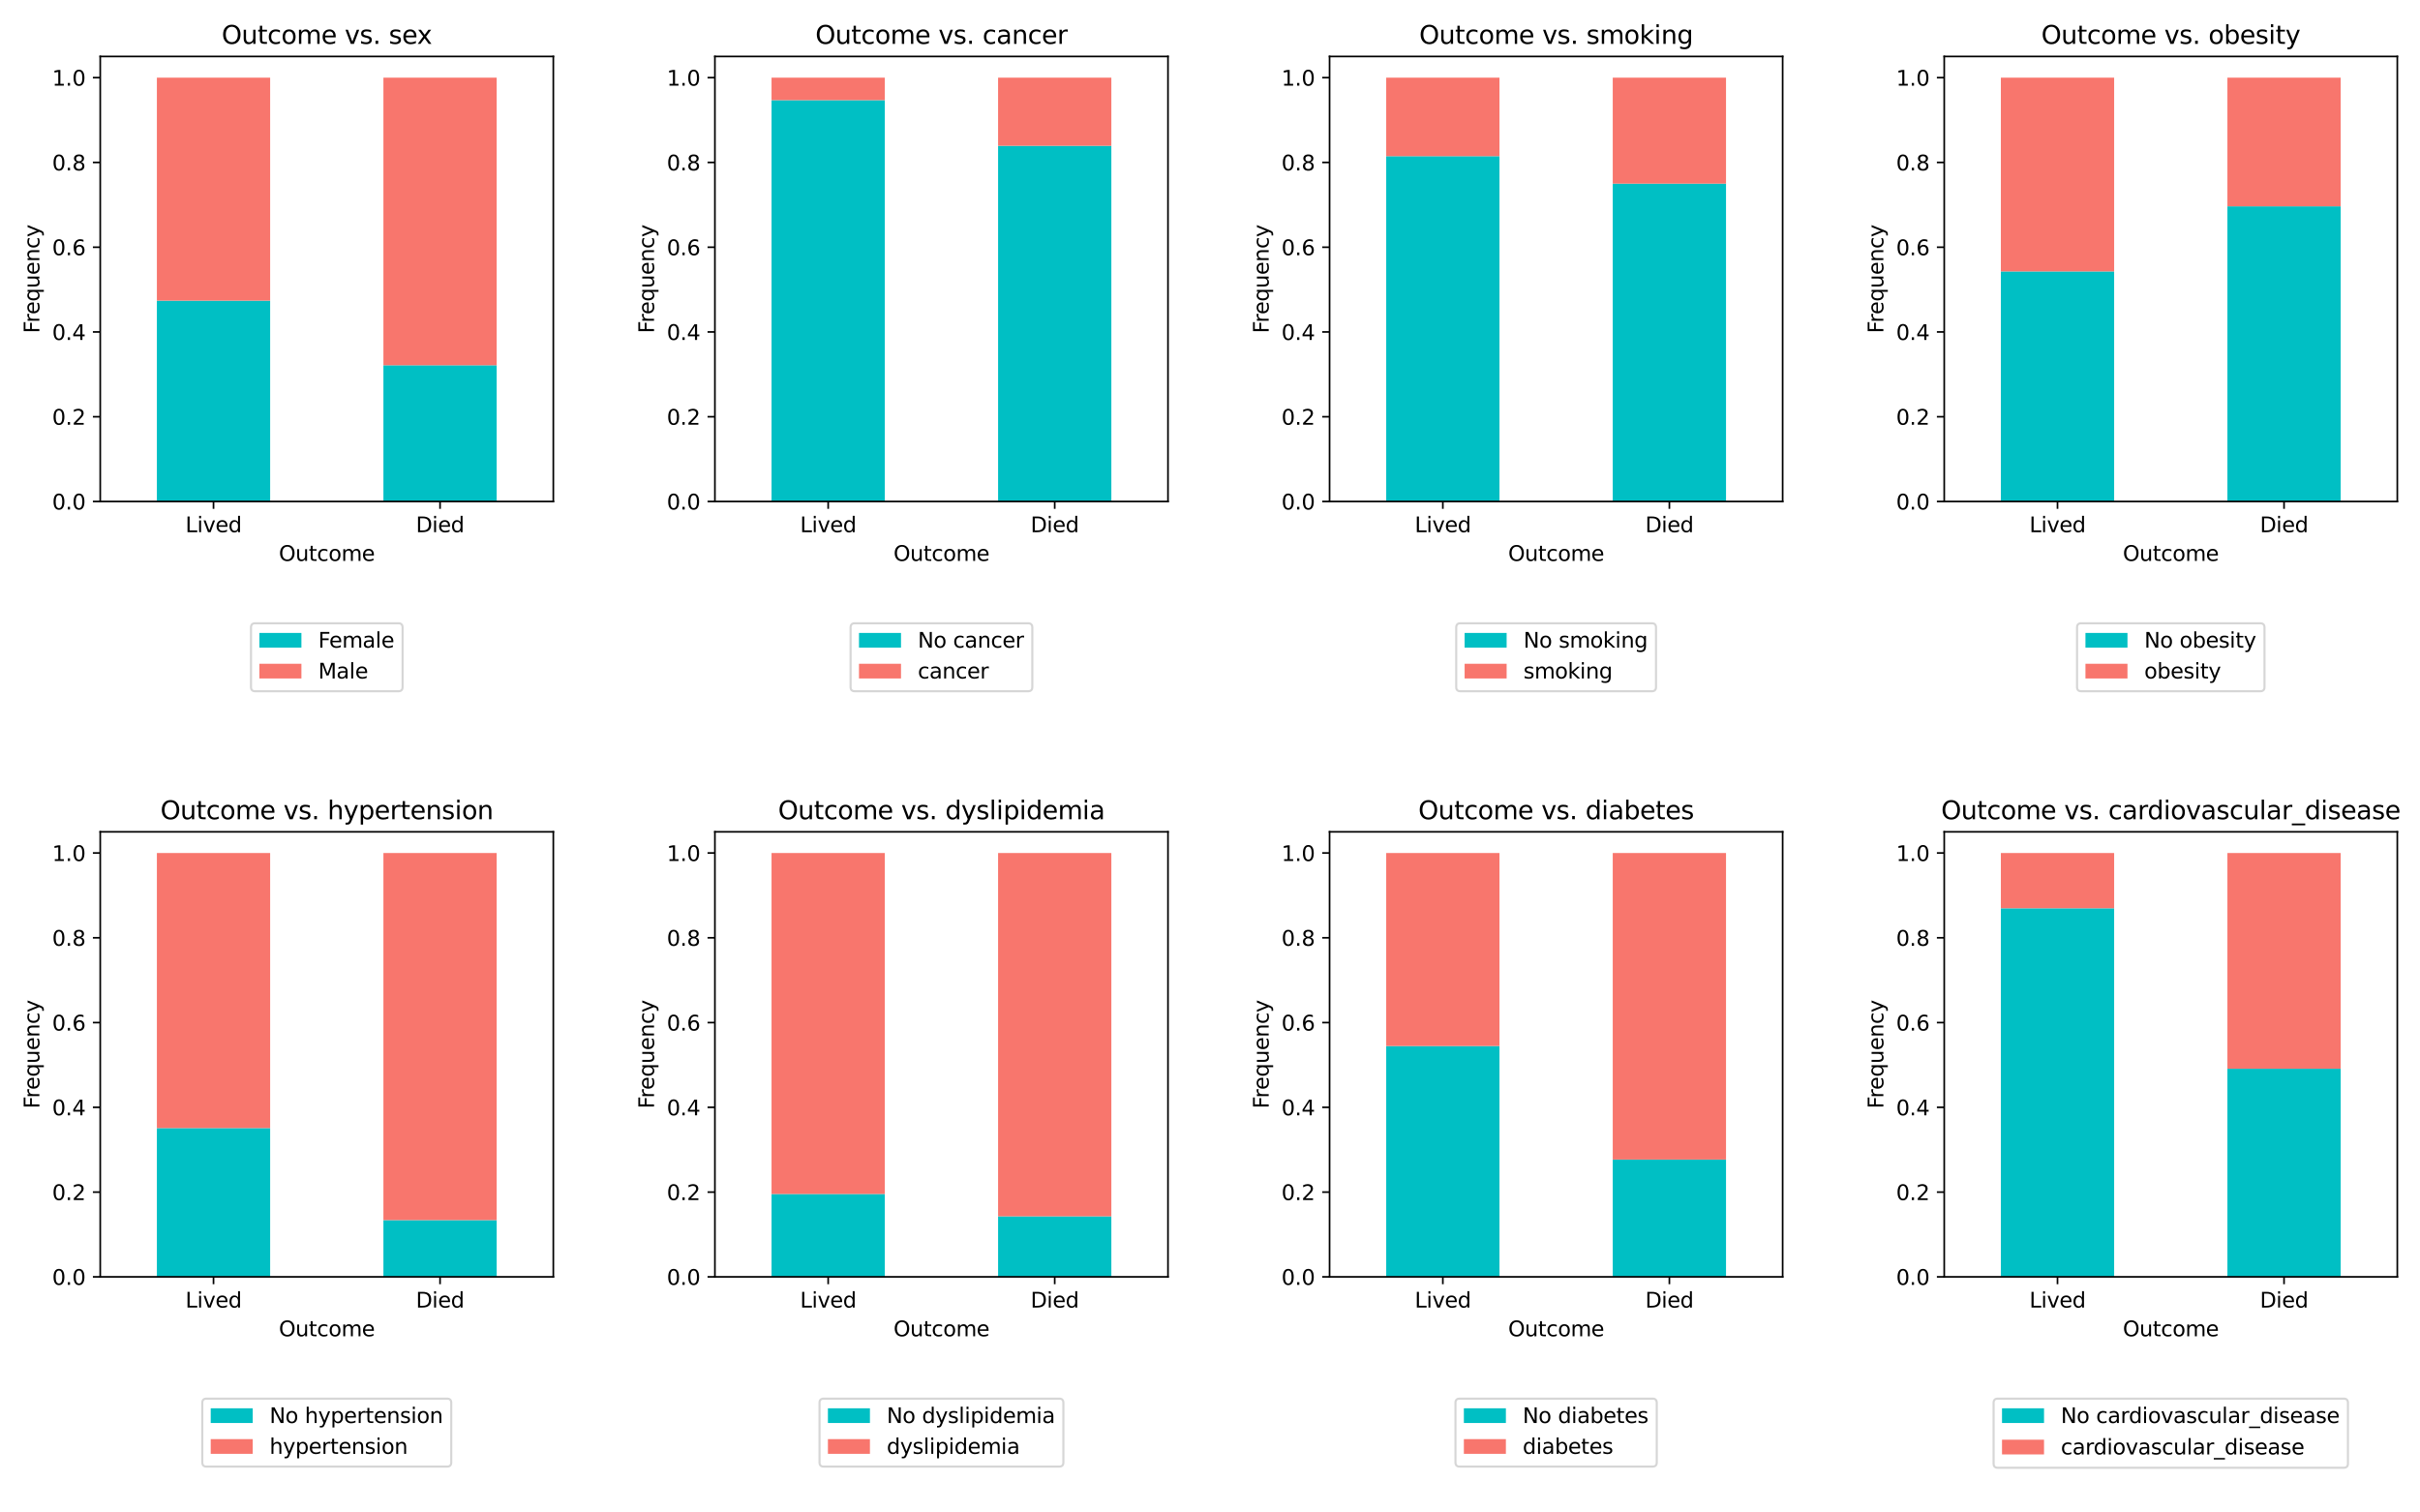 <?xml version="1.0" encoding="utf-8" standalone="no"?>
<!DOCTYPE svg PUBLIC "-//W3C//DTD SVG 1.1//EN"
  "http://www.w3.org/Graphics/SVG/1.1/DTD/svg11.dtd">
<svg xmlns:xlink="http://www.w3.org/1999/xlink" width="1152pt" height="720pt" viewBox="0 0 1152 720" xmlns="http://www.w3.org/2000/svg" version="1.1">
 <defs>
  <style type="text/css">*{stroke-linejoin: round; stroke-linecap: butt}</style>
 </defs>
 <g id="figure_1">
  <g id="patch_1">
   <path d="M 0 720 
L 1152 720 
L 1152 0 
L 0 0 
z
" style="fill: #ffffff"/>
  </g>
  <g id="axes_1">
   <g id="patch_2">
    <path d="M 47.72 238.739 
L 263.4 238.739 
L 263.4 26.88 
L 47.72 26.88 
z
" style="fill: #ffffff"/>
   </g>
   <g id="patch_3">
    <path d="M 74.68 238.739 
L 128.6 238.739 
L 128.6 143.114 
L 74.68 143.114 
z
" clip-path="url(#p5925e0486c)" style="fill: #00bfc4"/>
   </g>
   <g id="patch_4">
    <path d="M 182.52 238.739 
L 236.44 238.739 
L 236.44 173.884 
L 182.52 173.884 
z
" clip-path="url(#p5925e0486c)" style="fill: #00bfc4"/>
   </g>
   <g id="patch_5">
    <path d="M 74.68 143.114 
L 128.6 143.114 
L 128.6 36.969 
L 74.68 36.969 
z
" clip-path="url(#p5925e0486c)" style="fill: #f8766d"/>
   </g>
   <g id="patch_6">
    <path d="M 182.52 173.884 
L 236.44 173.884 
L 236.44 36.969 
L 182.52 36.969 
z
" clip-path="url(#p5925e0486c)" style="fill: #f8766d"/>
   </g>
   <g id="matplotlib.axis_1">
    <g id="xtick_1">
     <g id="line2d_1">
      <defs>
       <path id="m73147d19a4" d="M 0 0 
L 0 3.5 
" style="stroke: #000000; stroke-width: 0.8"/>
      </defs>
      <g>
       <use xlink:href="#m73147d19a4" x="101.64" y="238.739" style="stroke: #000000; stroke-width: 0.8"/>
      </g>
     </g>
     <g id="text_1">
      <!-- Lived -->
      <g transform="translate(88.255 253.337) scale(0.1 -0.1)">
       <defs>
        <path id="DejaVuSans-4c" d="M 628 4666 
L 1259 4666 
L 1259 531 
L 3531 531 
L 3531 0 
L 628 0 
L 628 4666 
z
" transform="scale(0.016)"/>
        <path id="DejaVuSans-69" d="M 603 3500 
L 1178 3500 
L 1178 0 
L 603 0 
L 603 3500 
z
M 603 4863 
L 1178 4863 
L 1178 4134 
L 603 4134 
L 603 4863 
z
" transform="scale(0.016)"/>
        <path id="DejaVuSans-76" d="M 191 3500 
L 800 3500 
L 1894 563 
L 2988 3500 
L 3597 3500 
L 2284 0 
L 1503 0 
L 191 3500 
z
" transform="scale(0.016)"/>
        <path id="DejaVuSans-65" d="M 3597 1894 
L 3597 1613 
L 953 1613 
Q 991 1019 1311 708 
Q 1631 397 2203 397 
Q 2534 397 2845 478 
Q 3156 559 3463 722 
L 3463 178 
Q 3153 47 2828 -22 
Q 2503 -91 2169 -91 
Q 1331 -91 842 396 
Q 353 884 353 1716 
Q 353 2575 817 3079 
Q 1281 3584 2069 3584 
Q 2775 3584 3186 3129 
Q 3597 2675 3597 1894 
z
M 3022 2063 
Q 3016 2534 2758 2815 
Q 2500 3097 2075 3097 
Q 1594 3097 1305 2825 
Q 1016 2553 972 2059 
L 3022 2063 
z
" transform="scale(0.016)"/>
        <path id="DejaVuSans-64" d="M 2906 2969 
L 2906 4863 
L 3481 4863 
L 3481 0 
L 2906 0 
L 2906 525 
Q 2725 213 2448 61 
Q 2172 -91 1784 -91 
Q 1150 -91 751 415 
Q 353 922 353 1747 
Q 353 2572 751 3078 
Q 1150 3584 1784 3584 
Q 2172 3584 2448 3432 
Q 2725 3281 2906 2969 
z
M 947 1747 
Q 947 1113 1208 752 
Q 1469 391 1925 391 
Q 2381 391 2643 752 
Q 2906 1113 2906 1747 
Q 2906 2381 2643 2742 
Q 2381 3103 1925 3103 
Q 1469 3103 1208 2742 
Q 947 2381 947 1747 
z
" transform="scale(0.016)"/>
       </defs>
       <use xlink:href="#DejaVuSans-4c"/>
       <use xlink:href="#DejaVuSans-69" x="55.713"/>
       <use xlink:href="#DejaVuSans-76" x="83.496"/>
       <use xlink:href="#DejaVuSans-65" x="142.676"/>
       <use xlink:href="#DejaVuSans-64" x="204.199"/>
      </g>
     </g>
    </g>
    <g id="xtick_2">
     <g id="line2d_2">
      <g>
       <use xlink:href="#m73147d19a4" x="209.48" y="238.739" style="stroke: #000000; stroke-width: 0.8"/>
      </g>
     </g>
     <g id="text_2">
      <!-- Died -->
      <g transform="translate(197.99 253.337) scale(0.1 -0.1)">
       <defs>
        <path id="DejaVuSans-44" d="M 1259 4147 
L 1259 519 
L 2022 519 
Q 2988 519 3436 956 
Q 3884 1394 3884 2338 
Q 3884 3275 3436 3711 
Q 2988 4147 2022 4147 
L 1259 4147 
z
M 628 4666 
L 1925 4666 
Q 3281 4666 3915 4102 
Q 4550 3538 4550 2338 
Q 4550 1131 3912 565 
Q 3275 0 1925 0 
L 628 0 
L 628 4666 
z
" transform="scale(0.016)"/>
       </defs>
       <use xlink:href="#DejaVuSans-44"/>
       <use xlink:href="#DejaVuSans-69" x="77.002"/>
       <use xlink:href="#DejaVuSans-65" x="104.785"/>
       <use xlink:href="#DejaVuSans-64" x="166.309"/>
      </g>
     </g>
    </g>
    <g id="text_3">
     <!-- Outcome -->
     <g transform="translate(132.74 267.015) scale(0.1 -0.1)">
      <defs>
       <path id="DejaVuSans-4f" d="M 2522 4238 
Q 1834 4238 1429 3725 
Q 1025 3213 1025 2328 
Q 1025 1447 1429 934 
Q 1834 422 2522 422 
Q 3209 422 3611 934 
Q 4013 1447 4013 2328 
Q 4013 3213 3611 3725 
Q 3209 4238 2522 4238 
z
M 2522 4750 
Q 3503 4750 4090 4092 
Q 4678 3434 4678 2328 
Q 4678 1225 4090 567 
Q 3503 -91 2522 -91 
Q 1538 -91 948 565 
Q 359 1222 359 2328 
Q 359 3434 948 4092 
Q 1538 4750 2522 4750 
z
" transform="scale(0.016)"/>
       <path id="DejaVuSans-75" d="M 544 1381 
L 544 3500 
L 1119 3500 
L 1119 1403 
Q 1119 906 1312 657 
Q 1506 409 1894 409 
Q 2359 409 2629 706 
Q 2900 1003 2900 1516 
L 2900 3500 
L 3475 3500 
L 3475 0 
L 2900 0 
L 2900 538 
Q 2691 219 2414 64 
Q 2138 -91 1772 -91 
Q 1169 -91 856 284 
Q 544 659 544 1381 
z
M 1991 3584 
L 1991 3584 
z
" transform="scale(0.016)"/>
       <path id="DejaVuSans-74" d="M 1172 4494 
L 1172 3500 
L 2356 3500 
L 2356 3053 
L 1172 3053 
L 1172 1153 
Q 1172 725 1289 603 
Q 1406 481 1766 481 
L 2356 481 
L 2356 0 
L 1766 0 
Q 1100 0 847 248 
Q 594 497 594 1153 
L 594 3053 
L 172 3053 
L 172 3500 
L 594 3500 
L 594 4494 
L 1172 4494 
z
" transform="scale(0.016)"/>
       <path id="DejaVuSans-63" d="M 3122 3366 
L 3122 2828 
Q 2878 2963 2633 3030 
Q 2388 3097 2138 3097 
Q 1578 3097 1268 2742 
Q 959 2388 959 1747 
Q 959 1106 1268 751 
Q 1578 397 2138 397 
Q 2388 397 2633 464 
Q 2878 531 3122 666 
L 3122 134 
Q 2881 22 2623 -34 
Q 2366 -91 2075 -91 
Q 1284 -91 818 406 
Q 353 903 353 1747 
Q 353 2603 823 3093 
Q 1294 3584 2113 3584 
Q 2378 3584 2631 3529 
Q 2884 3475 3122 3366 
z
" transform="scale(0.016)"/>
       <path id="DejaVuSans-6f" d="M 1959 3097 
Q 1497 3097 1228 2736 
Q 959 2375 959 1747 
Q 959 1119 1226 758 
Q 1494 397 1959 397 
Q 2419 397 2687 759 
Q 2956 1122 2956 1747 
Q 2956 2369 2687 2733 
Q 2419 3097 1959 3097 
z
M 1959 3584 
Q 2709 3584 3137 3096 
Q 3566 2609 3566 1747 
Q 3566 888 3137 398 
Q 2709 -91 1959 -91 
Q 1206 -91 779 398 
Q 353 888 353 1747 
Q 353 2609 779 3096 
Q 1206 3584 1959 3584 
z
" transform="scale(0.016)"/>
       <path id="DejaVuSans-6d" d="M 3328 2828 
Q 3544 3216 3844 3400 
Q 4144 3584 4550 3584 
Q 5097 3584 5394 3201 
Q 5691 2819 5691 2113 
L 5691 0 
L 5113 0 
L 5113 2094 
Q 5113 2597 4934 2840 
Q 4756 3084 4391 3084 
Q 3944 3084 3684 2787 
Q 3425 2491 3425 1978 
L 3425 0 
L 2847 0 
L 2847 2094 
Q 2847 2600 2669 2842 
Q 2491 3084 2119 3084 
Q 1678 3084 1418 2786 
Q 1159 2488 1159 1978 
L 1159 0 
L 581 0 
L 581 3500 
L 1159 3500 
L 1159 2956 
Q 1356 3278 1631 3431 
Q 1906 3584 2284 3584 
Q 2666 3584 2933 3390 
Q 3200 3197 3328 2828 
z
" transform="scale(0.016)"/>
      </defs>
      <use xlink:href="#DejaVuSans-4f"/>
      <use xlink:href="#DejaVuSans-75" x="78.711"/>
      <use xlink:href="#DejaVuSans-74" x="142.09"/>
      <use xlink:href="#DejaVuSans-63" x="181.299"/>
      <use xlink:href="#DejaVuSans-6f" x="236.279"/>
      <use xlink:href="#DejaVuSans-6d" x="297.461"/>
      <use xlink:href="#DejaVuSans-65" x="394.873"/>
     </g>
    </g>
   </g>
   <g id="matplotlib.axis_2">
    <g id="ytick_1">
     <g id="line2d_3">
      <defs>
       <path id="mabcd14cfc5" d="M 0 0 
L -3.5 0 
" style="stroke: #000000; stroke-width: 0.8"/>
      </defs>
      <g>
       <use xlink:href="#mabcd14cfc5" x="47.72" y="238.739" style="stroke: #000000; stroke-width: 0.8"/>
      </g>
     </g>
     <g id="text_4">
      <!-- 0.0 -->
      <g transform="translate(24.817 242.538) scale(0.1 -0.1)">
       <defs>
        <path id="DejaVuSans-30" d="M 2034 4250 
Q 1547 4250 1301 3770 
Q 1056 3291 1056 2328 
Q 1056 1369 1301 889 
Q 1547 409 2034 409 
Q 2525 409 2770 889 
Q 3016 1369 3016 2328 
Q 3016 3291 2770 3770 
Q 2525 4250 2034 4250 
z
M 2034 4750 
Q 2819 4750 3233 4129 
Q 3647 3509 3647 2328 
Q 3647 1150 3233 529 
Q 2819 -91 2034 -91 
Q 1250 -91 836 529 
Q 422 1150 422 2328 
Q 422 3509 836 4129 
Q 1250 4750 2034 4750 
z
" transform="scale(0.016)"/>
        <path id="DejaVuSans-2e" d="M 684 794 
L 1344 794 
L 1344 0 
L 684 0 
L 684 794 
z
" transform="scale(0.016)"/>
       </defs>
       <use xlink:href="#DejaVuSans-30"/>
       <use xlink:href="#DejaVuSans-2e" x="63.623"/>
       <use xlink:href="#DejaVuSans-30" x="95.41"/>
      </g>
     </g>
    </g>
    <g id="ytick_2">
     <g id="line2d_4">
      <g>
       <use xlink:href="#mabcd14cfc5" x="47.72" y="198.385" style="stroke: #000000; stroke-width: 0.8"/>
      </g>
     </g>
     <g id="text_5">
      <!-- 0.2 -->
      <g transform="translate(24.817 202.184) scale(0.1 -0.1)">
       <defs>
        <path id="DejaVuSans-32" d="M 1228 531 
L 3431 531 
L 3431 0 
L 469 0 
L 469 531 
Q 828 903 1448 1529 
Q 2069 2156 2228 2338 
Q 2531 2678 2651 2914 
Q 2772 3150 2772 3378 
Q 2772 3750 2511 3984 
Q 2250 4219 1831 4219 
Q 1534 4219 1204 4116 
Q 875 4013 500 3803 
L 500 4441 
Q 881 4594 1212 4672 
Q 1544 4750 1819 4750 
Q 2544 4750 2975 4387 
Q 3406 4025 3406 3419 
Q 3406 3131 3298 2873 
Q 3191 2616 2906 2266 
Q 2828 2175 2409 1742 
Q 1991 1309 1228 531 
z
" transform="scale(0.016)"/>
       </defs>
       <use xlink:href="#DejaVuSans-30"/>
       <use xlink:href="#DejaVuSans-2e" x="63.623"/>
       <use xlink:href="#DejaVuSans-32" x="95.41"/>
      </g>
     </g>
    </g>
    <g id="ytick_3">
     <g id="line2d_5">
      <g>
       <use xlink:href="#mabcd14cfc5" x="47.72" y="158.031" style="stroke: #000000; stroke-width: 0.8"/>
      </g>
     </g>
     <g id="text_6">
      <!-- 0.4 -->
      <g transform="translate(24.817 161.83) scale(0.1 -0.1)">
       <defs>
        <path id="DejaVuSans-34" d="M 2419 4116 
L 825 1625 
L 2419 1625 
L 2419 4116 
z
M 2253 4666 
L 3047 4666 
L 3047 1625 
L 3713 1625 
L 3713 1100 
L 3047 1100 
L 3047 0 
L 2419 0 
L 2419 1100 
L 313 1100 
L 313 1709 
L 2253 4666 
z
" transform="scale(0.016)"/>
       </defs>
       <use xlink:href="#DejaVuSans-30"/>
       <use xlink:href="#DejaVuSans-2e" x="63.623"/>
       <use xlink:href="#DejaVuSans-34" x="95.41"/>
      </g>
     </g>
    </g>
    <g id="ytick_4">
     <g id="line2d_6">
      <g>
       <use xlink:href="#mabcd14cfc5" x="47.72" y="117.677" style="stroke: #000000; stroke-width: 0.8"/>
      </g>
     </g>
     <g id="text_7">
      <!-- 0.6 -->
      <g transform="translate(24.817 121.476) scale(0.1 -0.1)">
       <defs>
        <path id="DejaVuSans-36" d="M 2113 2584 
Q 1688 2584 1439 2293 
Q 1191 2003 1191 1497 
Q 1191 994 1439 701 
Q 1688 409 2113 409 
Q 2538 409 2786 701 
Q 3034 994 3034 1497 
Q 3034 2003 2786 2293 
Q 2538 2584 2113 2584 
z
M 3366 4563 
L 3366 3988 
Q 3128 4100 2886 4159 
Q 2644 4219 2406 4219 
Q 1781 4219 1451 3797 
Q 1122 3375 1075 2522 
Q 1259 2794 1537 2939 
Q 1816 3084 2150 3084 
Q 2853 3084 3261 2657 
Q 3669 2231 3669 1497 
Q 3669 778 3244 343 
Q 2819 -91 2113 -91 
Q 1303 -91 875 529 
Q 447 1150 447 2328 
Q 447 3434 972 4092 
Q 1497 4750 2381 4750 
Q 2619 4750 2861 4703 
Q 3103 4656 3366 4563 
z
" transform="scale(0.016)"/>
       </defs>
       <use xlink:href="#DejaVuSans-30"/>
       <use xlink:href="#DejaVuSans-2e" x="63.623"/>
       <use xlink:href="#DejaVuSans-36" x="95.41"/>
      </g>
     </g>
    </g>
    <g id="ytick_5">
     <g id="line2d_7">
      <g>
       <use xlink:href="#mabcd14cfc5" x="47.72" y="77.323" style="stroke: #000000; stroke-width: 0.8"/>
      </g>
     </g>
     <g id="text_8">
      <!-- 0.8 -->
      <g transform="translate(24.817 81.122) scale(0.1 -0.1)">
       <defs>
        <path id="DejaVuSans-38" d="M 2034 2216 
Q 1584 2216 1326 1975 
Q 1069 1734 1069 1313 
Q 1069 891 1326 650 
Q 1584 409 2034 409 
Q 2484 409 2743 651 
Q 3003 894 3003 1313 
Q 3003 1734 2745 1975 
Q 2488 2216 2034 2216 
z
M 1403 2484 
Q 997 2584 770 2862 
Q 544 3141 544 3541 
Q 544 4100 942 4425 
Q 1341 4750 2034 4750 
Q 2731 4750 3128 4425 
Q 3525 4100 3525 3541 
Q 3525 3141 3298 2862 
Q 3072 2584 2669 2484 
Q 3125 2378 3379 2068 
Q 3634 1759 3634 1313 
Q 3634 634 3220 271 
Q 2806 -91 2034 -91 
Q 1263 -91 848 271 
Q 434 634 434 1313 
Q 434 1759 690 2068 
Q 947 2378 1403 2484 
z
M 1172 3481 
Q 1172 3119 1398 2916 
Q 1625 2713 2034 2713 
Q 2441 2713 2670 2916 
Q 2900 3119 2900 3481 
Q 2900 3844 2670 4047 
Q 2441 4250 2034 4250 
Q 1625 4250 1398 4047 
Q 1172 3844 1172 3481 
z
" transform="scale(0.016)"/>
       </defs>
       <use xlink:href="#DejaVuSans-30"/>
       <use xlink:href="#DejaVuSans-2e" x="63.623"/>
       <use xlink:href="#DejaVuSans-38" x="95.41"/>
      </g>
     </g>
    </g>
    <g id="ytick_6">
     <g id="line2d_8">
      <g>
       <use xlink:href="#mabcd14cfc5" x="47.72" y="36.969" style="stroke: #000000; stroke-width: 0.8"/>
      </g>
     </g>
     <g id="text_9">
      <!-- 1.0 -->
      <g transform="translate(24.817 40.768) scale(0.1 -0.1)">
       <defs>
        <path id="DejaVuSans-31" d="M 794 531 
L 1825 531 
L 1825 4091 
L 703 3866 
L 703 4441 
L 1819 4666 
L 2450 4666 
L 2450 531 
L 3481 531 
L 3481 0 
L 794 0 
L 794 531 
z
" transform="scale(0.016)"/>
       </defs>
       <use xlink:href="#DejaVuSans-31"/>
       <use xlink:href="#DejaVuSans-2e" x="63.623"/>
       <use xlink:href="#DejaVuSans-30" x="95.41"/>
      </g>
     </g>
    </g>
    <g id="text_10">
     <!-- Frequency -->
     <g transform="translate(18.737 158.639) rotate(-90) scale(0.1 -0.1)">
      <defs>
       <path id="DejaVuSans-46" d="M 628 4666 
L 3309 4666 
L 3309 4134 
L 1259 4134 
L 1259 2759 
L 3109 2759 
L 3109 2228 
L 1259 2228 
L 1259 0 
L 628 0 
L 628 4666 
z
" transform="scale(0.016)"/>
       <path id="DejaVuSans-72" d="M 2631 2963 
Q 2534 3019 2420 3045 
Q 2306 3072 2169 3072 
Q 1681 3072 1420 2755 
Q 1159 2438 1159 1844 
L 1159 0 
L 581 0 
L 581 3500 
L 1159 3500 
L 1159 2956 
Q 1341 3275 1631 3429 
Q 1922 3584 2338 3584 
Q 2397 3584 2469 3576 
Q 2541 3569 2628 3553 
L 2631 2963 
z
" transform="scale(0.016)"/>
       <path id="DejaVuSans-71" d="M 947 1747 
Q 947 1113 1208 752 
Q 1469 391 1925 391 
Q 2381 391 2643 752 
Q 2906 1113 2906 1747 
Q 2906 2381 2643 2742 
Q 2381 3103 1925 3103 
Q 1469 3103 1208 2742 
Q 947 2381 947 1747 
z
M 2906 525 
Q 2725 213 2448 61 
Q 2172 -91 1784 -91 
Q 1150 -91 751 415 
Q 353 922 353 1747 
Q 353 2572 751 3078 
Q 1150 3584 1784 3584 
Q 2172 3584 2448 3432 
Q 2725 3281 2906 2969 
L 2906 3500 
L 3481 3500 
L 3481 -1331 
L 2906 -1331 
L 2906 525 
z
" transform="scale(0.016)"/>
       <path id="DejaVuSans-6e" d="M 3513 2113 
L 3513 0 
L 2938 0 
L 2938 2094 
Q 2938 2591 2744 2837 
Q 2550 3084 2163 3084 
Q 1697 3084 1428 2787 
Q 1159 2491 1159 1978 
L 1159 0 
L 581 0 
L 581 3500 
L 1159 3500 
L 1159 2956 
Q 1366 3272 1645 3428 
Q 1925 3584 2291 3584 
Q 2894 3584 3203 3211 
Q 3513 2838 3513 2113 
z
" transform="scale(0.016)"/>
       <path id="DejaVuSans-79" d="M 2059 -325 
Q 1816 -950 1584 -1140 
Q 1353 -1331 966 -1331 
L 506 -1331 
L 506 -850 
L 844 -850 
Q 1081 -850 1212 -737 
Q 1344 -625 1503 -206 
L 1606 56 
L 191 3500 
L 800 3500 
L 1894 763 
L 2988 3500 
L 3597 3500 
L 2059 -325 
z
" transform="scale(0.016)"/>
      </defs>
      <use xlink:href="#DejaVuSans-46"/>
      <use xlink:href="#DejaVuSans-72" x="50.27"/>
      <use xlink:href="#DejaVuSans-65" x="89.133"/>
      <use xlink:href="#DejaVuSans-71" x="150.656"/>
      <use xlink:href="#DejaVuSans-75" x="214.133"/>
      <use xlink:href="#DejaVuSans-65" x="277.512"/>
      <use xlink:href="#DejaVuSans-6e" x="339.035"/>
      <use xlink:href="#DejaVuSans-63" x="402.414"/>
      <use xlink:href="#DejaVuSans-79" x="457.395"/>
     </g>
    </g>
   </g>
   <g id="patch_7">
    <path d="M 47.72 238.739 
L 47.72 26.88 
" style="fill: none; stroke: #000000; stroke-width: 0.8; stroke-linejoin: miter; stroke-linecap: square"/>
   </g>
   <g id="patch_8">
    <path d="M 263.4 238.739 
L 263.4 26.88 
" style="fill: none; stroke: #000000; stroke-width: 0.8; stroke-linejoin: miter; stroke-linecap: square"/>
   </g>
   <g id="patch_9">
    <path d="M 47.72 238.739 
L 263.4 238.739 
" style="fill: none; stroke: #000000; stroke-width: 0.8; stroke-linejoin: miter; stroke-linecap: square"/>
   </g>
   <g id="patch_10">
    <path d="M 47.72 26.88 
L 263.4 26.88 
" style="fill: none; stroke: #000000; stroke-width: 0.8; stroke-linejoin: miter; stroke-linecap: square"/>
   </g>
   <g id="text_11">
    <!-- Outcome vs. sex -->
    <g transform="translate(105.514 20.88) scale(0.12 -0.12)">
     <defs>
      <path id="DejaVuSans-20" transform="scale(0.016)"/>
      <path id="DejaVuSans-73" d="M 2834 3397 
L 2834 2853 
Q 2591 2978 2328 3040 
Q 2066 3103 1784 3103 
Q 1356 3103 1142 2972 
Q 928 2841 928 2578 
Q 928 2378 1081 2264 
Q 1234 2150 1697 2047 
L 1894 2003 
Q 2506 1872 2764 1633 
Q 3022 1394 3022 966 
Q 3022 478 2636 193 
Q 2250 -91 1575 -91 
Q 1294 -91 989 -36 
Q 684 19 347 128 
L 347 722 
Q 666 556 975 473 
Q 1284 391 1588 391 
Q 1994 391 2212 530 
Q 2431 669 2431 922 
Q 2431 1156 2273 1281 
Q 2116 1406 1581 1522 
L 1381 1569 
Q 847 1681 609 1914 
Q 372 2147 372 2553 
Q 372 3047 722 3315 
Q 1072 3584 1716 3584 
Q 2034 3584 2315 3537 
Q 2597 3491 2834 3397 
z
" transform="scale(0.016)"/>
      <path id="DejaVuSans-78" d="M 3513 3500 
L 2247 1797 
L 3578 0 
L 2900 0 
L 1881 1375 
L 863 0 
L 184 0 
L 1544 1831 
L 300 3500 
L 978 3500 
L 1906 2253 
L 2834 3500 
L 3513 3500 
z
" transform="scale(0.016)"/>
     </defs>
     <use xlink:href="#DejaVuSans-4f"/>
     <use xlink:href="#DejaVuSans-75" x="78.711"/>
     <use xlink:href="#DejaVuSans-74" x="142.09"/>
     <use xlink:href="#DejaVuSans-63" x="181.299"/>
     <use xlink:href="#DejaVuSans-6f" x="236.279"/>
     <use xlink:href="#DejaVuSans-6d" x="297.461"/>
     <use xlink:href="#DejaVuSans-65" x="394.873"/>
     <use xlink:href="#DejaVuSans-20" x="456.396"/>
     <use xlink:href="#DejaVuSans-76" x="488.184"/>
     <use xlink:href="#DejaVuSans-73" x="547.363"/>
     <use xlink:href="#DejaVuSans-2e" x="599.463"/>
     <use xlink:href="#DejaVuSans-20" x="631.25"/>
     <use xlink:href="#DejaVuSans-73" x="663.037"/>
     <use xlink:href="#DejaVuSans-65" x="715.137"/>
     <use xlink:href="#DejaVuSans-78" x="774.91"/>
    </g>
   </g>
   <g id="legend_1">
    <g id="patch_11">
     <path d="M 121.483 329.06 
L 189.637 329.06 
Q 191.637 329.06 191.637 327.06 
L 191.637 298.703 
Q 191.637 296.703 189.637 296.703 
L 121.483 296.703 
Q 119.483 296.703 119.483 298.703 
L 119.483 327.06 
Q 119.483 329.06 121.483 329.06 
z
" style="fill: #ffffff; opacity: 0.8; stroke: #cccccc; stroke-linejoin: miter"/>
    </g>
    <g id="patch_12">
     <path d="M 123.483 308.302 
L 143.483 308.302 
L 143.483 301.302 
L 123.483 301.302 
z
" style="fill: #00bfc4"/>
    </g>
    <g id="text_12">
     <!-- Female -->
     <g transform="translate(151.483 308.302) scale(0.1 -0.1)">
      <defs>
       <path id="DejaVuSans-61" d="M 2194 1759 
Q 1497 1759 1228 1600 
Q 959 1441 959 1056 
Q 959 750 1161 570 
Q 1363 391 1709 391 
Q 2188 391 2477 730 
Q 2766 1069 2766 1631 
L 2766 1759 
L 2194 1759 
z
M 3341 1997 
L 3341 0 
L 2766 0 
L 2766 531 
Q 2569 213 2275 61 
Q 1981 -91 1556 -91 
Q 1019 -91 701 211 
Q 384 513 384 1019 
Q 384 1609 779 1909 
Q 1175 2209 1959 2209 
L 2766 2209 
L 2766 2266 
Q 2766 2663 2505 2880 
Q 2244 3097 1772 3097 
Q 1472 3097 1187 3025 
Q 903 2953 641 2809 
L 641 3341 
Q 956 3463 1253 3523 
Q 1550 3584 1831 3584 
Q 2591 3584 2966 3190 
Q 3341 2797 3341 1997 
z
" transform="scale(0.016)"/>
       <path id="DejaVuSans-6c" d="M 603 4863 
L 1178 4863 
L 1178 0 
L 603 0 
L 603 4863 
z
" transform="scale(0.016)"/>
      </defs>
      <use xlink:href="#DejaVuSans-46"/>
      <use xlink:href="#DejaVuSans-65" x="52.02"/>
      <use xlink:href="#DejaVuSans-6d" x="113.543"/>
      <use xlink:href="#DejaVuSans-61" x="210.955"/>
      <use xlink:href="#DejaVuSans-6c" x="272.234"/>
      <use xlink:href="#DejaVuSans-65" x="300.018"/>
     </g>
    </g>
    <g id="patch_13">
     <path d="M 123.483 322.98 
L 143.483 322.98 
L 143.483 315.98 
L 123.483 315.98 
z
" style="fill: #f8766d"/>
    </g>
    <g id="text_13">
     <!-- Male -->
     <g transform="translate(151.483 322.98) scale(0.1 -0.1)">
      <defs>
       <path id="DejaVuSans-4d" d="M 628 4666 
L 1569 4666 
L 2759 1491 
L 3956 4666 
L 4897 4666 
L 4897 0 
L 4281 0 
L 4281 4097 
L 3078 897 
L 2444 897 
L 1241 4097 
L 1241 0 
L 628 0 
L 628 4666 
z
" transform="scale(0.016)"/>
      </defs>
      <use xlink:href="#DejaVuSans-4d"/>
      <use xlink:href="#DejaVuSans-61" x="86.279"/>
      <use xlink:href="#DejaVuSans-6c" x="147.559"/>
      <use xlink:href="#DejaVuSans-65" x="175.342"/>
     </g>
    </g>
   </g>
  </g>
  <g id="axes_2">
   <g id="patch_14">
    <path d="M 340.32 238.739 
L 556 238.739 
L 556 26.88 
L 340.32 26.88 
z
" style="fill: #ffffff"/>
   </g>
   <g id="patch_15">
    <path d="M 367.28 238.739 
L 421.2 238.739 
L 421.2 47.677 
L 367.28 47.677 
z
" clip-path="url(#pdfa3ce573b)" style="fill: #00bfc4"/>
   </g>
   <g id="patch_16">
    <path d="M 475.12 238.739 
L 529.04 238.739 
L 529.04 69.396 
L 475.12 69.396 
z
" clip-path="url(#pdfa3ce573b)" style="fill: #00bfc4"/>
   </g>
   <g id="patch_17">
    <path d="M 367.28 47.677 
L 421.2 47.677 
L 421.2 36.969 
L 367.28 36.969 
z
" clip-path="url(#pdfa3ce573b)" style="fill: #f8766d"/>
   </g>
   <g id="patch_18">
    <path d="M 475.12 69.396 
L 529.04 69.396 
L 529.04 36.969 
L 475.12 36.969 
z
" clip-path="url(#pdfa3ce573b)" style="fill: #f8766d"/>
   </g>
   <g id="matplotlib.axis_3">
    <g id="xtick_3">
     <g id="line2d_9">
      <g>
       <use xlink:href="#m73147d19a4" x="394.24" y="238.739" style="stroke: #000000; stroke-width: 0.8"/>
      </g>
     </g>
     <g id="text_14">
      <!-- Lived -->
      <g transform="translate(380.855 253.337) scale(0.1 -0.1)">
       <use xlink:href="#DejaVuSans-4c"/>
       <use xlink:href="#DejaVuSans-69" x="55.713"/>
       <use xlink:href="#DejaVuSans-76" x="83.496"/>
       <use xlink:href="#DejaVuSans-65" x="142.676"/>
       <use xlink:href="#DejaVuSans-64" x="204.199"/>
      </g>
     </g>
    </g>
    <g id="xtick_4">
     <g id="line2d_10">
      <g>
       <use xlink:href="#m73147d19a4" x="502.08" y="238.739" style="stroke: #000000; stroke-width: 0.8"/>
      </g>
     </g>
     <g id="text_15">
      <!-- Died -->
      <g transform="translate(490.59 253.337) scale(0.1 -0.1)">
       <use xlink:href="#DejaVuSans-44"/>
       <use xlink:href="#DejaVuSans-69" x="77.002"/>
       <use xlink:href="#DejaVuSans-65" x="104.785"/>
       <use xlink:href="#DejaVuSans-64" x="166.309"/>
      </g>
     </g>
    </g>
    <g id="text_16">
     <!-- Outcome -->
     <g transform="translate(425.34 267.015) scale(0.1 -0.1)">
      <use xlink:href="#DejaVuSans-4f"/>
      <use xlink:href="#DejaVuSans-75" x="78.711"/>
      <use xlink:href="#DejaVuSans-74" x="142.09"/>
      <use xlink:href="#DejaVuSans-63" x="181.299"/>
      <use xlink:href="#DejaVuSans-6f" x="236.279"/>
      <use xlink:href="#DejaVuSans-6d" x="297.461"/>
      <use xlink:href="#DejaVuSans-65" x="394.873"/>
     </g>
    </g>
   </g>
   <g id="matplotlib.axis_4">
    <g id="ytick_7">
     <g id="line2d_11">
      <g>
       <use xlink:href="#mabcd14cfc5" x="340.32" y="238.739" style="stroke: #000000; stroke-width: 0.8"/>
      </g>
     </g>
     <g id="text_17">
      <!-- 0.0 -->
      <g transform="translate(317.417 242.538) scale(0.1 -0.1)">
       <use xlink:href="#DejaVuSans-30"/>
       <use xlink:href="#DejaVuSans-2e" x="63.623"/>
       <use xlink:href="#DejaVuSans-30" x="95.41"/>
      </g>
     </g>
    </g>
    <g id="ytick_8">
     <g id="line2d_12">
      <g>
       <use xlink:href="#mabcd14cfc5" x="340.32" y="198.385" style="stroke: #000000; stroke-width: 0.8"/>
      </g>
     </g>
     <g id="text_18">
      <!-- 0.2 -->
      <g transform="translate(317.417 202.184) scale(0.1 -0.1)">
       <use xlink:href="#DejaVuSans-30"/>
       <use xlink:href="#DejaVuSans-2e" x="63.623"/>
       <use xlink:href="#DejaVuSans-32" x="95.41"/>
      </g>
     </g>
    </g>
    <g id="ytick_9">
     <g id="line2d_13">
      <g>
       <use xlink:href="#mabcd14cfc5" x="340.32" y="158.031" style="stroke: #000000; stroke-width: 0.8"/>
      </g>
     </g>
     <g id="text_19">
      <!-- 0.4 -->
      <g transform="translate(317.417 161.83) scale(0.1 -0.1)">
       <use xlink:href="#DejaVuSans-30"/>
       <use xlink:href="#DejaVuSans-2e" x="63.623"/>
       <use xlink:href="#DejaVuSans-34" x="95.41"/>
      </g>
     </g>
    </g>
    <g id="ytick_10">
     <g id="line2d_14">
      <g>
       <use xlink:href="#mabcd14cfc5" x="340.32" y="117.677" style="stroke: #000000; stroke-width: 0.8"/>
      </g>
     </g>
     <g id="text_20">
      <!-- 0.6 -->
      <g transform="translate(317.417 121.476) scale(0.1 -0.1)">
       <use xlink:href="#DejaVuSans-30"/>
       <use xlink:href="#DejaVuSans-2e" x="63.623"/>
       <use xlink:href="#DejaVuSans-36" x="95.41"/>
      </g>
     </g>
    </g>
    <g id="ytick_11">
     <g id="line2d_15">
      <g>
       <use xlink:href="#mabcd14cfc5" x="340.32" y="77.323" style="stroke: #000000; stroke-width: 0.8"/>
      </g>
     </g>
     <g id="text_21">
      <!-- 0.8 -->
      <g transform="translate(317.417 81.122) scale(0.1 -0.1)">
       <use xlink:href="#DejaVuSans-30"/>
       <use xlink:href="#DejaVuSans-2e" x="63.623"/>
       <use xlink:href="#DejaVuSans-38" x="95.41"/>
      </g>
     </g>
    </g>
    <g id="ytick_12">
     <g id="line2d_16">
      <g>
       <use xlink:href="#mabcd14cfc5" x="340.32" y="36.969" style="stroke: #000000; stroke-width: 0.8"/>
      </g>
     </g>
     <g id="text_22">
      <!-- 1.0 -->
      <g transform="translate(317.417 40.768) scale(0.1 -0.1)">
       <use xlink:href="#DejaVuSans-31"/>
       <use xlink:href="#DejaVuSans-2e" x="63.623"/>
       <use xlink:href="#DejaVuSans-30" x="95.41"/>
      </g>
     </g>
    </g>
    <g id="text_23">
     <!-- Frequency -->
     <g transform="translate(311.337 158.639) rotate(-90) scale(0.1 -0.1)">
      <use xlink:href="#DejaVuSans-46"/>
      <use xlink:href="#DejaVuSans-72" x="50.27"/>
      <use xlink:href="#DejaVuSans-65" x="89.133"/>
      <use xlink:href="#DejaVuSans-71" x="150.656"/>
      <use xlink:href="#DejaVuSans-75" x="214.133"/>
      <use xlink:href="#DejaVuSans-65" x="277.512"/>
      <use xlink:href="#DejaVuSans-6e" x="339.035"/>
      <use xlink:href="#DejaVuSans-63" x="402.414"/>
      <use xlink:href="#DejaVuSans-79" x="457.395"/>
     </g>
    </g>
   </g>
   <g id="patch_19">
    <path d="M 340.32 238.739 
L 340.32 26.88 
" style="fill: none; stroke: #000000; stroke-width: 0.8; stroke-linejoin: miter; stroke-linecap: square"/>
   </g>
   <g id="patch_20">
    <path d="M 556 238.739 
L 556 26.88 
" style="fill: none; stroke: #000000; stroke-width: 0.8; stroke-linejoin: miter; stroke-linecap: square"/>
   </g>
   <g id="patch_21">
    <path d="M 340.32 238.739 
L 556 238.739 
" style="fill: none; stroke: #000000; stroke-width: 0.8; stroke-linejoin: miter; stroke-linecap: square"/>
   </g>
   <g id="patch_22">
    <path d="M 340.32 26.88 
L 556 26.88 
" style="fill: none; stroke: #000000; stroke-width: 0.8; stroke-linejoin: miter; stroke-linecap: square"/>
   </g>
   <g id="text_24">
    <!-- Outcome vs. cancer -->
    <g transform="translate(388.142 20.88) scale(0.12 -0.12)">
     <use xlink:href="#DejaVuSans-4f"/>
     <use xlink:href="#DejaVuSans-75" x="78.711"/>
     <use xlink:href="#DejaVuSans-74" x="142.09"/>
     <use xlink:href="#DejaVuSans-63" x="181.299"/>
     <use xlink:href="#DejaVuSans-6f" x="236.279"/>
     <use xlink:href="#DejaVuSans-6d" x="297.461"/>
     <use xlink:href="#DejaVuSans-65" x="394.873"/>
     <use xlink:href="#DejaVuSans-20" x="456.396"/>
     <use xlink:href="#DejaVuSans-76" x="488.184"/>
     <use xlink:href="#DejaVuSans-73" x="547.363"/>
     <use xlink:href="#DejaVuSans-2e" x="599.463"/>
     <use xlink:href="#DejaVuSans-20" x="631.25"/>
     <use xlink:href="#DejaVuSans-63" x="663.037"/>
     <use xlink:href="#DejaVuSans-61" x="718.018"/>
     <use xlink:href="#DejaVuSans-6e" x="779.297"/>
     <use xlink:href="#DejaVuSans-63" x="842.676"/>
     <use xlink:href="#DejaVuSans-65" x="897.656"/>
     <use xlink:href="#DejaVuSans-72" x="959.18"/>
    </g>
   </g>
   <g id="legend_2">
    <g id="patch_23">
     <path d="M 406.908 329.06 
L 489.412 329.06 
Q 491.412 329.06 491.412 327.06 
L 491.412 298.703 
Q 491.412 296.703 489.412 296.703 
L 406.908 296.703 
Q 404.908 296.703 404.908 298.703 
L 404.908 327.06 
Q 404.908 329.06 406.908 329.06 
z
" style="fill: #ffffff; opacity: 0.8; stroke: #cccccc; stroke-linejoin: miter"/>
    </g>
    <g id="patch_24">
     <path d="M 408.908 308.302 
L 428.908 308.302 
L 428.908 301.302 
L 408.908 301.302 
z
" style="fill: #00bfc4"/>
    </g>
    <g id="text_25">
     <!-- No cancer -->
     <g transform="translate(436.908 308.302) scale(0.1 -0.1)">
      <defs>
       <path id="DejaVuSans-4e" d="M 628 4666 
L 1478 4666 
L 3547 763 
L 3547 4666 
L 4159 4666 
L 4159 0 
L 3309 0 
L 1241 3903 
L 1241 0 
L 628 0 
L 628 4666 
z
" transform="scale(0.016)"/>
      </defs>
      <use xlink:href="#DejaVuSans-4e"/>
      <use xlink:href="#DejaVuSans-6f" x="74.805"/>
      <use xlink:href="#DejaVuSans-20" x="135.986"/>
      <use xlink:href="#DejaVuSans-63" x="167.773"/>
      <use xlink:href="#DejaVuSans-61" x="222.754"/>
      <use xlink:href="#DejaVuSans-6e" x="284.033"/>
      <use xlink:href="#DejaVuSans-63" x="347.412"/>
      <use xlink:href="#DejaVuSans-65" x="402.393"/>
      <use xlink:href="#DejaVuSans-72" x="463.916"/>
     </g>
    </g>
    <g id="patch_25">
     <path d="M 408.908 322.98 
L 428.908 322.98 
L 428.908 315.98 
L 408.908 315.98 
z
" style="fill: #f8766d"/>
    </g>
    <g id="text_26">
     <!-- cancer -->
     <g transform="translate(436.908 322.98) scale(0.1 -0.1)">
      <use xlink:href="#DejaVuSans-63"/>
      <use xlink:href="#DejaVuSans-61" x="54.98"/>
      <use xlink:href="#DejaVuSans-6e" x="116.26"/>
      <use xlink:href="#DejaVuSans-63" x="179.639"/>
      <use xlink:href="#DejaVuSans-65" x="234.619"/>
      <use xlink:href="#DejaVuSans-72" x="296.143"/>
     </g>
    </g>
   </g>
  </g>
  <g id="axes_3">
   <g id="patch_26">
    <path d="M 632.92 238.739 
L 848.6 238.739 
L 848.6 26.88 
L 632.92 26.88 
z
" style="fill: #ffffff"/>
   </g>
   <g id="patch_27">
    <path d="M 659.88 238.739 
L 713.8 238.739 
L 713.8 74.354 
L 659.88 74.354 
z
" clip-path="url(#pa8da7ec99b)" style="fill: #00bfc4"/>
   </g>
   <g id="patch_28">
    <path d="M 767.72 238.739 
L 821.64 238.739 
L 821.64 87.411 
L 767.72 87.411 
z
" clip-path="url(#pa8da7ec99b)" style="fill: #00bfc4"/>
   </g>
   <g id="patch_29">
    <path d="M 659.88 74.354 
L 713.8 74.354 
L 713.8 36.969 
L 659.88 36.969 
z
" clip-path="url(#pa8da7ec99b)" style="fill: #f8766d"/>
   </g>
   <g id="patch_30">
    <path d="M 767.72 87.411 
L 821.64 87.411 
L 821.64 36.969 
L 767.72 36.969 
z
" clip-path="url(#pa8da7ec99b)" style="fill: #f8766d"/>
   </g>
   <g id="matplotlib.axis_5">
    <g id="xtick_5">
     <g id="line2d_17">
      <g>
       <use xlink:href="#m73147d19a4" x="686.84" y="238.739" style="stroke: #000000; stroke-width: 0.8"/>
      </g>
     </g>
     <g id="text_27">
      <!-- Lived -->
      <g transform="translate(673.455 253.337) scale(0.1 -0.1)">
       <use xlink:href="#DejaVuSans-4c"/>
       <use xlink:href="#DejaVuSans-69" x="55.713"/>
       <use xlink:href="#DejaVuSans-76" x="83.496"/>
       <use xlink:href="#DejaVuSans-65" x="142.676"/>
       <use xlink:href="#DejaVuSans-64" x="204.199"/>
      </g>
     </g>
    </g>
    <g id="xtick_6">
     <g id="line2d_18">
      <g>
       <use xlink:href="#m73147d19a4" x="794.68" y="238.739" style="stroke: #000000; stroke-width: 0.8"/>
      </g>
     </g>
     <g id="text_28">
      <!-- Died -->
      <g transform="translate(783.19 253.337) scale(0.1 -0.1)">
       <use xlink:href="#DejaVuSans-44"/>
       <use xlink:href="#DejaVuSans-69" x="77.002"/>
       <use xlink:href="#DejaVuSans-65" x="104.785"/>
       <use xlink:href="#DejaVuSans-64" x="166.309"/>
      </g>
     </g>
    </g>
    <g id="text_29">
     <!-- Outcome -->
     <g transform="translate(717.94 267.015) scale(0.1 -0.1)">
      <use xlink:href="#DejaVuSans-4f"/>
      <use xlink:href="#DejaVuSans-75" x="78.711"/>
      <use xlink:href="#DejaVuSans-74" x="142.09"/>
      <use xlink:href="#DejaVuSans-63" x="181.299"/>
      <use xlink:href="#DejaVuSans-6f" x="236.279"/>
      <use xlink:href="#DejaVuSans-6d" x="297.461"/>
      <use xlink:href="#DejaVuSans-65" x="394.873"/>
     </g>
    </g>
   </g>
   <g id="matplotlib.axis_6">
    <g id="ytick_13">
     <g id="line2d_19">
      <g>
       <use xlink:href="#mabcd14cfc5" x="632.92" y="238.739" style="stroke: #000000; stroke-width: 0.8"/>
      </g>
     </g>
     <g id="text_30">
      <!-- 0.0 -->
      <g transform="translate(610.017 242.538) scale(0.1 -0.1)">
       <use xlink:href="#DejaVuSans-30"/>
       <use xlink:href="#DejaVuSans-2e" x="63.623"/>
       <use xlink:href="#DejaVuSans-30" x="95.41"/>
      </g>
     </g>
    </g>
    <g id="ytick_14">
     <g id="line2d_20">
      <g>
       <use xlink:href="#mabcd14cfc5" x="632.92" y="198.385" style="stroke: #000000; stroke-width: 0.8"/>
      </g>
     </g>
     <g id="text_31">
      <!-- 0.2 -->
      <g transform="translate(610.017 202.184) scale(0.1 -0.1)">
       <use xlink:href="#DejaVuSans-30"/>
       <use xlink:href="#DejaVuSans-2e" x="63.623"/>
       <use xlink:href="#DejaVuSans-32" x="95.41"/>
      </g>
     </g>
    </g>
    <g id="ytick_15">
     <g id="line2d_21">
      <g>
       <use xlink:href="#mabcd14cfc5" x="632.92" y="158.031" style="stroke: #000000; stroke-width: 0.8"/>
      </g>
     </g>
     <g id="text_32">
      <!-- 0.4 -->
      <g transform="translate(610.017 161.83) scale(0.1 -0.1)">
       <use xlink:href="#DejaVuSans-30"/>
       <use xlink:href="#DejaVuSans-2e" x="63.623"/>
       <use xlink:href="#DejaVuSans-34" x="95.41"/>
      </g>
     </g>
    </g>
    <g id="ytick_16">
     <g id="line2d_22">
      <g>
       <use xlink:href="#mabcd14cfc5" x="632.92" y="117.677" style="stroke: #000000; stroke-width: 0.8"/>
      </g>
     </g>
     <g id="text_33">
      <!-- 0.6 -->
      <g transform="translate(610.017 121.476) scale(0.1 -0.1)">
       <use xlink:href="#DejaVuSans-30"/>
       <use xlink:href="#DejaVuSans-2e" x="63.623"/>
       <use xlink:href="#DejaVuSans-36" x="95.41"/>
      </g>
     </g>
    </g>
    <g id="ytick_17">
     <g id="line2d_23">
      <g>
       <use xlink:href="#mabcd14cfc5" x="632.92" y="77.323" style="stroke: #000000; stroke-width: 0.8"/>
      </g>
     </g>
     <g id="text_34">
      <!-- 0.8 -->
      <g transform="translate(610.017 81.122) scale(0.1 -0.1)">
       <use xlink:href="#DejaVuSans-30"/>
       <use xlink:href="#DejaVuSans-2e" x="63.623"/>
       <use xlink:href="#DejaVuSans-38" x="95.41"/>
      </g>
     </g>
    </g>
    <g id="ytick_18">
     <g id="line2d_24">
      <g>
       <use xlink:href="#mabcd14cfc5" x="632.92" y="36.969" style="stroke: #000000; stroke-width: 0.8"/>
      </g>
     </g>
     <g id="text_35">
      <!-- 1.0 -->
      <g transform="translate(610.017 40.768) scale(0.1 -0.1)">
       <use xlink:href="#DejaVuSans-31"/>
       <use xlink:href="#DejaVuSans-2e" x="63.623"/>
       <use xlink:href="#DejaVuSans-30" x="95.41"/>
      </g>
     </g>
    </g>
    <g id="text_36">
     <!-- Frequency -->
     <g transform="translate(603.937 158.639) rotate(-90) scale(0.1 -0.1)">
      <use xlink:href="#DejaVuSans-46"/>
      <use xlink:href="#DejaVuSans-72" x="50.27"/>
      <use xlink:href="#DejaVuSans-65" x="89.133"/>
      <use xlink:href="#DejaVuSans-71" x="150.656"/>
      <use xlink:href="#DejaVuSans-75" x="214.133"/>
      <use xlink:href="#DejaVuSans-65" x="277.512"/>
      <use xlink:href="#DejaVuSans-6e" x="339.035"/>
      <use xlink:href="#DejaVuSans-63" x="402.414"/>
      <use xlink:href="#DejaVuSans-79" x="457.395"/>
     </g>
    </g>
   </g>
   <g id="patch_31">
    <path d="M 632.92 238.739 
L 632.92 26.88 
" style="fill: none; stroke: #000000; stroke-width: 0.8; stroke-linejoin: miter; stroke-linecap: square"/>
   </g>
   <g id="patch_32">
    <path d="M 848.6 238.739 
L 848.6 26.88 
" style="fill: none; stroke: #000000; stroke-width: 0.8; stroke-linejoin: miter; stroke-linecap: square"/>
   </g>
   <g id="patch_33">
    <path d="M 632.92 238.739 
L 848.6 238.739 
" style="fill: none; stroke: #000000; stroke-width: 0.8; stroke-linejoin: miter; stroke-linecap: square"/>
   </g>
   <g id="patch_34">
    <path d="M 632.92 26.88 
L 848.6 26.88 
" style="fill: none; stroke: #000000; stroke-width: 0.8; stroke-linejoin: miter; stroke-linecap: square"/>
   </g>
   <g id="text_37">
    <!-- Outcome vs. smoking -->
    <g transform="translate(675.584 20.88) scale(0.12 -0.12)">
     <defs>
      <path id="DejaVuSans-6b" d="M 581 4863 
L 1159 4863 
L 1159 1991 
L 2875 3500 
L 3609 3500 
L 1753 1863 
L 3688 0 
L 2938 0 
L 1159 1709 
L 1159 0 
L 581 0 
L 581 4863 
z
" transform="scale(0.016)"/>
      <path id="DejaVuSans-67" d="M 2906 1791 
Q 2906 2416 2648 2759 
Q 2391 3103 1925 3103 
Q 1463 3103 1205 2759 
Q 947 2416 947 1791 
Q 947 1169 1205 825 
Q 1463 481 1925 481 
Q 2391 481 2648 825 
Q 2906 1169 2906 1791 
z
M 3481 434 
Q 3481 -459 3084 -895 
Q 2688 -1331 1869 -1331 
Q 1566 -1331 1297 -1286 
Q 1028 -1241 775 -1147 
L 775 -588 
Q 1028 -725 1275 -790 
Q 1522 -856 1778 -856 
Q 2344 -856 2625 -561 
Q 2906 -266 2906 331 
L 2906 616 
Q 2728 306 2450 153 
Q 2172 0 1784 0 
Q 1141 0 747 490 
Q 353 981 353 1791 
Q 353 2603 747 3093 
Q 1141 3584 1784 3584 
Q 2172 3584 2450 3431 
Q 2728 3278 2906 2969 
L 2906 3500 
L 3481 3500 
L 3481 434 
z
" transform="scale(0.016)"/>
     </defs>
     <use xlink:href="#DejaVuSans-4f"/>
     <use xlink:href="#DejaVuSans-75" x="78.711"/>
     <use xlink:href="#DejaVuSans-74" x="142.09"/>
     <use xlink:href="#DejaVuSans-63" x="181.299"/>
     <use xlink:href="#DejaVuSans-6f" x="236.279"/>
     <use xlink:href="#DejaVuSans-6d" x="297.461"/>
     <use xlink:href="#DejaVuSans-65" x="394.873"/>
     <use xlink:href="#DejaVuSans-20" x="456.396"/>
     <use xlink:href="#DejaVuSans-76" x="488.184"/>
     <use xlink:href="#DejaVuSans-73" x="547.363"/>
     <use xlink:href="#DejaVuSans-2e" x="599.463"/>
     <use xlink:href="#DejaVuSans-20" x="631.25"/>
     <use xlink:href="#DejaVuSans-73" x="663.037"/>
     <use xlink:href="#DejaVuSans-6d" x="715.137"/>
     <use xlink:href="#DejaVuSans-6f" x="812.549"/>
     <use xlink:href="#DejaVuSans-6b" x="873.73"/>
     <use xlink:href="#DejaVuSans-69" x="931.641"/>
     <use xlink:href="#DejaVuSans-6e" x="959.424"/>
     <use xlink:href="#DejaVuSans-67" x="1022.803"/>
    </g>
   </g>
   <g id="legend_3">
    <g id="patch_35">
     <path d="M 695.209 329.06 
L 786.311 329.06 
Q 788.311 329.06 788.311 327.06 
L 788.311 298.703 
Q 788.311 296.703 786.311 296.703 
L 695.209 296.703 
Q 693.209 296.703 693.209 298.703 
L 693.209 327.06 
Q 693.209 329.06 695.209 329.06 
z
" style="fill: #ffffff; opacity: 0.8; stroke: #cccccc; stroke-linejoin: miter"/>
    </g>
    <g id="patch_36">
     <path d="M 697.209 308.302 
L 717.209 308.302 
L 717.209 301.302 
L 697.209 301.302 
z
" style="fill: #00bfc4"/>
    </g>
    <g id="text_38">
     <!-- No smoking -->
     <g transform="translate(725.209 308.302) scale(0.1 -0.1)">
      <use xlink:href="#DejaVuSans-4e"/>
      <use xlink:href="#DejaVuSans-6f" x="74.805"/>
      <use xlink:href="#DejaVuSans-20" x="135.986"/>
      <use xlink:href="#DejaVuSans-73" x="167.773"/>
      <use xlink:href="#DejaVuSans-6d" x="219.873"/>
      <use xlink:href="#DejaVuSans-6f" x="317.285"/>
      <use xlink:href="#DejaVuSans-6b" x="378.467"/>
      <use xlink:href="#DejaVuSans-69" x="436.377"/>
      <use xlink:href="#DejaVuSans-6e" x="464.16"/>
      <use xlink:href="#DejaVuSans-67" x="527.539"/>
     </g>
    </g>
    <g id="patch_37">
     <path d="M 697.209 322.98 
L 717.209 322.98 
L 717.209 315.98 
L 697.209 315.98 
z
" style="fill: #f8766d"/>
    </g>
    <g id="text_39">
     <!-- smoking -->
     <g transform="translate(725.209 322.98) scale(0.1 -0.1)">
      <use xlink:href="#DejaVuSans-73"/>
      <use xlink:href="#DejaVuSans-6d" x="52.1"/>
      <use xlink:href="#DejaVuSans-6f" x="149.512"/>
      <use xlink:href="#DejaVuSans-6b" x="210.693"/>
      <use xlink:href="#DejaVuSans-69" x="268.604"/>
      <use xlink:href="#DejaVuSans-6e" x="296.387"/>
      <use xlink:href="#DejaVuSans-67" x="359.766"/>
     </g>
    </g>
   </g>
  </g>
  <g id="axes_4">
   <g id="patch_38">
    <path d="M 925.52 238.739 
L 1141.2 238.739 
L 1141.2 26.88 
L 925.52 26.88 
z
" style="fill: #ffffff"/>
   </g>
   <g id="patch_39">
    <path d="M 952.48 238.739 
L 1006.4 238.739 
L 1006.4 129.212 
L 952.48 129.212 
z
" clip-path="url(#p360f5d64cd)" style="fill: #00bfc4"/>
   </g>
   <g id="patch_40">
    <path d="M 1060.32 238.739 
L 1114.24 238.739 
L 1114.24 98.22 
L 1060.32 98.22 
z
" clip-path="url(#p360f5d64cd)" style="fill: #00bfc4"/>
   </g>
   <g id="patch_41">
    <path d="M 952.48 129.212 
L 1006.4 129.212 
L 1006.4 36.969 
L 952.48 36.969 
z
" clip-path="url(#p360f5d64cd)" style="fill: #f8766d"/>
   </g>
   <g id="patch_42">
    <path d="M 1060.32 98.22 
L 1114.24 98.22 
L 1114.24 36.969 
L 1060.32 36.969 
z
" clip-path="url(#p360f5d64cd)" style="fill: #f8766d"/>
   </g>
   <g id="matplotlib.axis_7">
    <g id="xtick_7">
     <g id="line2d_25">
      <g>
       <use xlink:href="#m73147d19a4" x="979.44" y="238.739" style="stroke: #000000; stroke-width: 0.8"/>
      </g>
     </g>
     <g id="text_40">
      <!-- Lived -->
      <g transform="translate(966.055 253.337) scale(0.1 -0.1)">
       <use xlink:href="#DejaVuSans-4c"/>
       <use xlink:href="#DejaVuSans-69" x="55.713"/>
       <use xlink:href="#DejaVuSans-76" x="83.496"/>
       <use xlink:href="#DejaVuSans-65" x="142.676"/>
       <use xlink:href="#DejaVuSans-64" x="204.199"/>
      </g>
     </g>
    </g>
    <g id="xtick_8">
     <g id="line2d_26">
      <g>
       <use xlink:href="#m73147d19a4" x="1087.28" y="238.739" style="stroke: #000000; stroke-width: 0.8"/>
      </g>
     </g>
     <g id="text_41">
      <!-- Died -->
      <g transform="translate(1075.79 253.337) scale(0.1 -0.1)">
       <use xlink:href="#DejaVuSans-44"/>
       <use xlink:href="#DejaVuSans-69" x="77.002"/>
       <use xlink:href="#DejaVuSans-65" x="104.785"/>
       <use xlink:href="#DejaVuSans-64" x="166.309"/>
      </g>
     </g>
    </g>
    <g id="text_42">
     <!-- Outcome -->
     <g transform="translate(1010.54 267.015) scale(0.1 -0.1)">
      <use xlink:href="#DejaVuSans-4f"/>
      <use xlink:href="#DejaVuSans-75" x="78.711"/>
      <use xlink:href="#DejaVuSans-74" x="142.09"/>
      <use xlink:href="#DejaVuSans-63" x="181.299"/>
      <use xlink:href="#DejaVuSans-6f" x="236.279"/>
      <use xlink:href="#DejaVuSans-6d" x="297.461"/>
      <use xlink:href="#DejaVuSans-65" x="394.873"/>
     </g>
    </g>
   </g>
   <g id="matplotlib.axis_8">
    <g id="ytick_19">
     <g id="line2d_27">
      <g>
       <use xlink:href="#mabcd14cfc5" x="925.52" y="238.739" style="stroke: #000000; stroke-width: 0.8"/>
      </g>
     </g>
     <g id="text_43">
      <!-- 0.0 -->
      <g transform="translate(902.617 242.538) scale(0.1 -0.1)">
       <use xlink:href="#DejaVuSans-30"/>
       <use xlink:href="#DejaVuSans-2e" x="63.623"/>
       <use xlink:href="#DejaVuSans-30" x="95.41"/>
      </g>
     </g>
    </g>
    <g id="ytick_20">
     <g id="line2d_28">
      <g>
       <use xlink:href="#mabcd14cfc5" x="925.52" y="198.385" style="stroke: #000000; stroke-width: 0.8"/>
      </g>
     </g>
     <g id="text_44">
      <!-- 0.2 -->
      <g transform="translate(902.617 202.184) scale(0.1 -0.1)">
       <use xlink:href="#DejaVuSans-30"/>
       <use xlink:href="#DejaVuSans-2e" x="63.623"/>
       <use xlink:href="#DejaVuSans-32" x="95.41"/>
      </g>
     </g>
    </g>
    <g id="ytick_21">
     <g id="line2d_29">
      <g>
       <use xlink:href="#mabcd14cfc5" x="925.52" y="158.031" style="stroke: #000000; stroke-width: 0.8"/>
      </g>
     </g>
     <g id="text_45">
      <!-- 0.4 -->
      <g transform="translate(902.617 161.83) scale(0.1 -0.1)">
       <use xlink:href="#DejaVuSans-30"/>
       <use xlink:href="#DejaVuSans-2e" x="63.623"/>
       <use xlink:href="#DejaVuSans-34" x="95.41"/>
      </g>
     </g>
    </g>
    <g id="ytick_22">
     <g id="line2d_30">
      <g>
       <use xlink:href="#mabcd14cfc5" x="925.52" y="117.677" style="stroke: #000000; stroke-width: 0.8"/>
      </g>
     </g>
     <g id="text_46">
      <!-- 0.6 -->
      <g transform="translate(902.617 121.476) scale(0.1 -0.1)">
       <use xlink:href="#DejaVuSans-30"/>
       <use xlink:href="#DejaVuSans-2e" x="63.623"/>
       <use xlink:href="#DejaVuSans-36" x="95.41"/>
      </g>
     </g>
    </g>
    <g id="ytick_23">
     <g id="line2d_31">
      <g>
       <use xlink:href="#mabcd14cfc5" x="925.52" y="77.323" style="stroke: #000000; stroke-width: 0.8"/>
      </g>
     </g>
     <g id="text_47">
      <!-- 0.8 -->
      <g transform="translate(902.617 81.122) scale(0.1 -0.1)">
       <use xlink:href="#DejaVuSans-30"/>
       <use xlink:href="#DejaVuSans-2e" x="63.623"/>
       <use xlink:href="#DejaVuSans-38" x="95.41"/>
      </g>
     </g>
    </g>
    <g id="ytick_24">
     <g id="line2d_32">
      <g>
       <use xlink:href="#mabcd14cfc5" x="925.52" y="36.969" style="stroke: #000000; stroke-width: 0.8"/>
      </g>
     </g>
     <g id="text_48">
      <!-- 1.0 -->
      <g transform="translate(902.617 40.768) scale(0.1 -0.1)">
       <use xlink:href="#DejaVuSans-31"/>
       <use xlink:href="#DejaVuSans-2e" x="63.623"/>
       <use xlink:href="#DejaVuSans-30" x="95.41"/>
      </g>
     </g>
    </g>
    <g id="text_49">
     <!-- Frequency -->
     <g transform="translate(896.537 158.639) rotate(-90) scale(0.1 -0.1)">
      <use xlink:href="#DejaVuSans-46"/>
      <use xlink:href="#DejaVuSans-72" x="50.27"/>
      <use xlink:href="#DejaVuSans-65" x="89.133"/>
      <use xlink:href="#DejaVuSans-71" x="150.656"/>
      <use xlink:href="#DejaVuSans-75" x="214.133"/>
      <use xlink:href="#DejaVuSans-65" x="277.512"/>
      <use xlink:href="#DejaVuSans-6e" x="339.035"/>
      <use xlink:href="#DejaVuSans-63" x="402.414"/>
      <use xlink:href="#DejaVuSans-79" x="457.395"/>
     </g>
    </g>
   </g>
   <g id="patch_43">
    <path d="M 925.52 238.739 
L 925.52 26.88 
" style="fill: none; stroke: #000000; stroke-width: 0.8; stroke-linejoin: miter; stroke-linecap: square"/>
   </g>
   <g id="patch_44">
    <path d="M 1141.2 238.739 
L 1141.2 26.88 
" style="fill: none; stroke: #000000; stroke-width: 0.8; stroke-linejoin: miter; stroke-linecap: square"/>
   </g>
   <g id="patch_45">
    <path d="M 925.52 238.739 
L 1141.2 238.739 
" style="fill: none; stroke: #000000; stroke-width: 0.8; stroke-linejoin: miter; stroke-linecap: square"/>
   </g>
   <g id="patch_46">
    <path d="M 925.52 26.88 
L 1141.2 26.88 
" style="fill: none; stroke: #000000; stroke-width: 0.8; stroke-linejoin: miter; stroke-linecap: square"/>
   </g>
   <g id="text_50">
    <!-- Outcome vs. obesity -->
    <g transform="translate(971.71 20.88) scale(0.12 -0.12)">
     <defs>
      <path id="DejaVuSans-62" d="M 3116 1747 
Q 3116 2381 2855 2742 
Q 2594 3103 2138 3103 
Q 1681 3103 1420 2742 
Q 1159 2381 1159 1747 
Q 1159 1113 1420 752 
Q 1681 391 2138 391 
Q 2594 391 2855 752 
Q 3116 1113 3116 1747 
z
M 1159 2969 
Q 1341 3281 1617 3432 
Q 1894 3584 2278 3584 
Q 2916 3584 3314 3078 
Q 3713 2572 3713 1747 
Q 3713 922 3314 415 
Q 2916 -91 2278 -91 
Q 1894 -91 1617 61 
Q 1341 213 1159 525 
L 1159 0 
L 581 0 
L 581 4863 
L 1159 4863 
L 1159 2969 
z
" transform="scale(0.016)"/>
     </defs>
     <use xlink:href="#DejaVuSans-4f"/>
     <use xlink:href="#DejaVuSans-75" x="78.711"/>
     <use xlink:href="#DejaVuSans-74" x="142.09"/>
     <use xlink:href="#DejaVuSans-63" x="181.299"/>
     <use xlink:href="#DejaVuSans-6f" x="236.279"/>
     <use xlink:href="#DejaVuSans-6d" x="297.461"/>
     <use xlink:href="#DejaVuSans-65" x="394.873"/>
     <use xlink:href="#DejaVuSans-20" x="456.396"/>
     <use xlink:href="#DejaVuSans-76" x="488.184"/>
     <use xlink:href="#DejaVuSans-73" x="547.363"/>
     <use xlink:href="#DejaVuSans-2e" x="599.463"/>
     <use xlink:href="#DejaVuSans-20" x="631.25"/>
     <use xlink:href="#DejaVuSans-6f" x="663.037"/>
     <use xlink:href="#DejaVuSans-62" x="724.219"/>
     <use xlink:href="#DejaVuSans-65" x="787.695"/>
     <use xlink:href="#DejaVuSans-73" x="849.219"/>
     <use xlink:href="#DejaVuSans-69" x="901.318"/>
     <use xlink:href="#DejaVuSans-74" x="929.102"/>
     <use xlink:href="#DejaVuSans-79" x="968.311"/>
    </g>
   </g>
   <g id="legend_4">
    <g id="patch_47">
     <path d="M 990.747 329.06 
L 1075.973 329.06 
Q 1077.973 329.06 1077.973 327.06 
L 1077.973 298.703 
Q 1077.973 296.703 1075.973 296.703 
L 990.747 296.703 
Q 988.747 296.703 988.747 298.703 
L 988.747 327.06 
Q 988.747 329.06 990.747 329.06 
z
" style="fill: #ffffff; opacity: 0.8; stroke: #cccccc; stroke-linejoin: miter"/>
    </g>
    <g id="patch_48">
     <path d="M 992.747 308.302 
L 1012.747 308.302 
L 1012.747 301.302 
L 992.747 301.302 
z
" style="fill: #00bfc4"/>
    </g>
    <g id="text_51">
     <!-- No obesity -->
     <g transform="translate(1020.747 308.302) scale(0.1 -0.1)">
      <use xlink:href="#DejaVuSans-4e"/>
      <use xlink:href="#DejaVuSans-6f" x="74.805"/>
      <use xlink:href="#DejaVuSans-20" x="135.986"/>
      <use xlink:href="#DejaVuSans-6f" x="167.773"/>
      <use xlink:href="#DejaVuSans-62" x="228.955"/>
      <use xlink:href="#DejaVuSans-65" x="292.432"/>
      <use xlink:href="#DejaVuSans-73" x="353.955"/>
      <use xlink:href="#DejaVuSans-69" x="406.055"/>
      <use xlink:href="#DejaVuSans-74" x="433.838"/>
      <use xlink:href="#DejaVuSans-79" x="473.047"/>
     </g>
    </g>
    <g id="patch_49">
     <path d="M 992.747 322.98 
L 1012.747 322.98 
L 1012.747 315.98 
L 992.747 315.98 
z
" style="fill: #f8766d"/>
    </g>
    <g id="text_52">
     <!-- obesity -->
     <g transform="translate(1020.747 322.98) scale(0.1 -0.1)">
      <use xlink:href="#DejaVuSans-6f"/>
      <use xlink:href="#DejaVuSans-62" x="61.182"/>
      <use xlink:href="#DejaVuSans-65" x="124.658"/>
      <use xlink:href="#DejaVuSans-73" x="186.182"/>
      <use xlink:href="#DejaVuSans-69" x="238.281"/>
      <use xlink:href="#DejaVuSans-74" x="266.064"/>
      <use xlink:href="#DejaVuSans-79" x="305.273"/>
     </g>
    </g>
   </g>
  </g>
  <g id="axes_5">
   <g id="patch_50">
    <path d="M 47.72 607.837 
L 263.4 607.837 
L 263.4 395.979 
L 47.72 395.979 
z
" style="fill: #ffffff"/>
   </g>
   <g id="patch_51">
    <path d="M 74.68 607.837 
L 128.6 607.837 
L 128.6 537.011 
L 74.68 537.011 
z
" clip-path="url(#p46fb3e8beb)" style="fill: #00bfc4"/>
   </g>
   <g id="patch_52">
    <path d="M 182.52 607.837 
L 236.44 607.837 
L 236.44 580.815 
L 182.52 580.815 
z
" clip-path="url(#p46fb3e8beb)" style="fill: #00bfc4"/>
   </g>
   <g id="patch_53">
    <path d="M 74.68 537.011 
L 128.6 537.011 
L 128.6 406.067 
L 74.68 406.067 
z
" clip-path="url(#p46fb3e8beb)" style="fill: #f8766d"/>
   </g>
   <g id="patch_54">
    <path d="M 182.52 580.815 
L 236.44 580.815 
L 236.44 406.067 
L 182.52 406.067 
z
" clip-path="url(#p46fb3e8beb)" style="fill: #f8766d"/>
   </g>
   <g id="matplotlib.axis_9">
    <g id="xtick_9">
     <g id="line2d_33">
      <g>
       <use xlink:href="#m73147d19a4" x="101.64" y="607.837" style="stroke: #000000; stroke-width: 0.8"/>
      </g>
     </g>
     <g id="text_53">
      <!-- Lived -->
      <g transform="translate(88.255 622.436) scale(0.1 -0.1)">
       <use xlink:href="#DejaVuSans-4c"/>
       <use xlink:href="#DejaVuSans-69" x="55.713"/>
       <use xlink:href="#DejaVuSans-76" x="83.496"/>
       <use xlink:href="#DejaVuSans-65" x="142.676"/>
       <use xlink:href="#DejaVuSans-64" x="204.199"/>
      </g>
     </g>
    </g>
    <g id="xtick_10">
     <g id="line2d_34">
      <g>
       <use xlink:href="#m73147d19a4" x="209.48" y="607.837" style="stroke: #000000; stroke-width: 0.8"/>
      </g>
     </g>
     <g id="text_54">
      <!-- Died -->
      <g transform="translate(197.99 622.436) scale(0.1 -0.1)">
       <use xlink:href="#DejaVuSans-44"/>
       <use xlink:href="#DejaVuSans-69" x="77.002"/>
       <use xlink:href="#DejaVuSans-65" x="104.785"/>
       <use xlink:href="#DejaVuSans-64" x="166.309"/>
      </g>
     </g>
    </g>
    <g id="text_55">
     <!-- Outcome -->
     <g transform="translate(132.74 636.114) scale(0.1 -0.1)">
      <use xlink:href="#DejaVuSans-4f"/>
      <use xlink:href="#DejaVuSans-75" x="78.711"/>
      <use xlink:href="#DejaVuSans-74" x="142.09"/>
      <use xlink:href="#DejaVuSans-63" x="181.299"/>
      <use xlink:href="#DejaVuSans-6f" x="236.279"/>
      <use xlink:href="#DejaVuSans-6d" x="297.461"/>
      <use xlink:href="#DejaVuSans-65" x="394.873"/>
     </g>
    </g>
   </g>
   <g id="matplotlib.axis_10">
    <g id="ytick_25">
     <g id="line2d_35">
      <g>
       <use xlink:href="#mabcd14cfc5" x="47.72" y="607.837" style="stroke: #000000; stroke-width: 0.8"/>
      </g>
     </g>
     <g id="text_56">
      <!-- 0.0 -->
      <g transform="translate(24.817 611.637) scale(0.1 -0.1)">
       <use xlink:href="#DejaVuSans-30"/>
       <use xlink:href="#DejaVuSans-2e" x="63.623"/>
       <use xlink:href="#DejaVuSans-30" x="95.41"/>
      </g>
     </g>
    </g>
    <g id="ytick_26">
     <g id="line2d_36">
      <g>
       <use xlink:href="#mabcd14cfc5" x="47.72" y="567.483" style="stroke: #000000; stroke-width: 0.8"/>
      </g>
     </g>
     <g id="text_57">
      <!-- 0.2 -->
      <g transform="translate(24.817 571.283) scale(0.1 -0.1)">
       <use xlink:href="#DejaVuSans-30"/>
       <use xlink:href="#DejaVuSans-2e" x="63.623"/>
       <use xlink:href="#DejaVuSans-32" x="95.41"/>
      </g>
     </g>
    </g>
    <g id="ytick_27">
     <g id="line2d_37">
      <g>
       <use xlink:href="#mabcd14cfc5" x="47.72" y="527.129" style="stroke: #000000; stroke-width: 0.8"/>
      </g>
     </g>
     <g id="text_58">
      <!-- 0.4 -->
      <g transform="translate(24.817 530.929) scale(0.1 -0.1)">
       <use xlink:href="#DejaVuSans-30"/>
       <use xlink:href="#DejaVuSans-2e" x="63.623"/>
       <use xlink:href="#DejaVuSans-34" x="95.41"/>
      </g>
     </g>
    </g>
    <g id="ytick_28">
     <g id="line2d_38">
      <g>
       <use xlink:href="#mabcd14cfc5" x="47.72" y="486.775" style="stroke: #000000; stroke-width: 0.8"/>
      </g>
     </g>
     <g id="text_59">
      <!-- 0.6 -->
      <g transform="translate(24.817 490.575) scale(0.1 -0.1)">
       <use xlink:href="#DejaVuSans-30"/>
       <use xlink:href="#DejaVuSans-2e" x="63.623"/>
       <use xlink:href="#DejaVuSans-36" x="95.41"/>
      </g>
     </g>
    </g>
    <g id="ytick_29">
     <g id="line2d_39">
      <g>
       <use xlink:href="#mabcd14cfc5" x="47.72" y="446.421" style="stroke: #000000; stroke-width: 0.8"/>
      </g>
     </g>
     <g id="text_60">
      <!-- 0.8 -->
      <g transform="translate(24.817 450.221) scale(0.1 -0.1)">
       <use xlink:href="#DejaVuSans-30"/>
       <use xlink:href="#DejaVuSans-2e" x="63.623"/>
       <use xlink:href="#DejaVuSans-38" x="95.41"/>
      </g>
     </g>
    </g>
    <g id="ytick_30">
     <g id="line2d_40">
      <g>
       <use xlink:href="#mabcd14cfc5" x="47.72" y="406.067" style="stroke: #000000; stroke-width: 0.8"/>
      </g>
     </g>
     <g id="text_61">
      <!-- 1.0 -->
      <g transform="translate(24.817 409.866) scale(0.1 -0.1)">
       <use xlink:href="#DejaVuSans-31"/>
       <use xlink:href="#DejaVuSans-2e" x="63.623"/>
       <use xlink:href="#DejaVuSans-30" x="95.41"/>
      </g>
     </g>
    </g>
    <g id="text_62">
     <!-- Frequency -->
     <g transform="translate(18.737 527.738) rotate(-90) scale(0.1 -0.1)">
      <use xlink:href="#DejaVuSans-46"/>
      <use xlink:href="#DejaVuSans-72" x="50.27"/>
      <use xlink:href="#DejaVuSans-65" x="89.133"/>
      <use xlink:href="#DejaVuSans-71" x="150.656"/>
      <use xlink:href="#DejaVuSans-75" x="214.133"/>
      <use xlink:href="#DejaVuSans-65" x="277.512"/>
      <use xlink:href="#DejaVuSans-6e" x="339.035"/>
      <use xlink:href="#DejaVuSans-63" x="402.414"/>
      <use xlink:href="#DejaVuSans-79" x="457.395"/>
     </g>
    </g>
   </g>
   <g id="patch_55">
    <path d="M 47.72 607.837 
L 47.72 395.979 
" style="fill: none; stroke: #000000; stroke-width: 0.8; stroke-linejoin: miter; stroke-linecap: square"/>
   </g>
   <g id="patch_56">
    <path d="M 263.4 607.837 
L 263.4 395.979 
" style="fill: none; stroke: #000000; stroke-width: 0.8; stroke-linejoin: miter; stroke-linecap: square"/>
   </g>
   <g id="patch_57">
    <path d="M 47.72 607.837 
L 263.4 607.837 
" style="fill: none; stroke: #000000; stroke-width: 0.8; stroke-linejoin: miter; stroke-linecap: square"/>
   </g>
   <g id="patch_58">
    <path d="M 47.72 395.979 
L 263.4 395.979 
" style="fill: none; stroke: #000000; stroke-width: 0.8; stroke-linejoin: miter; stroke-linecap: square"/>
   </g>
   <g id="text_63">
    <!-- Outcome vs. hypertension -->
    <g transform="translate(76.344 389.979) scale(0.12 -0.12)">
     <defs>
      <path id="DejaVuSans-68" d="M 3513 2113 
L 3513 0 
L 2938 0 
L 2938 2094 
Q 2938 2591 2744 2837 
Q 2550 3084 2163 3084 
Q 1697 3084 1428 2787 
Q 1159 2491 1159 1978 
L 1159 0 
L 581 0 
L 581 4863 
L 1159 4863 
L 1159 2956 
Q 1366 3272 1645 3428 
Q 1925 3584 2291 3584 
Q 2894 3584 3203 3211 
Q 3513 2838 3513 2113 
z
" transform="scale(0.016)"/>
      <path id="DejaVuSans-70" d="M 1159 525 
L 1159 -1331 
L 581 -1331 
L 581 3500 
L 1159 3500 
L 1159 2969 
Q 1341 3281 1617 3432 
Q 1894 3584 2278 3584 
Q 2916 3584 3314 3078 
Q 3713 2572 3713 1747 
Q 3713 922 3314 415 
Q 2916 -91 2278 -91 
Q 1894 -91 1617 61 
Q 1341 213 1159 525 
z
M 3116 1747 
Q 3116 2381 2855 2742 
Q 2594 3103 2138 3103 
Q 1681 3103 1420 2742 
Q 1159 2381 1159 1747 
Q 1159 1113 1420 752 
Q 1681 391 2138 391 
Q 2594 391 2855 752 
Q 3116 1113 3116 1747 
z
" transform="scale(0.016)"/>
     </defs>
     <use xlink:href="#DejaVuSans-4f"/>
     <use xlink:href="#DejaVuSans-75" x="78.711"/>
     <use xlink:href="#DejaVuSans-74" x="142.09"/>
     <use xlink:href="#DejaVuSans-63" x="181.299"/>
     <use xlink:href="#DejaVuSans-6f" x="236.279"/>
     <use xlink:href="#DejaVuSans-6d" x="297.461"/>
     <use xlink:href="#DejaVuSans-65" x="394.873"/>
     <use xlink:href="#DejaVuSans-20" x="456.396"/>
     <use xlink:href="#DejaVuSans-76" x="488.184"/>
     <use xlink:href="#DejaVuSans-73" x="547.363"/>
     <use xlink:href="#DejaVuSans-2e" x="599.463"/>
     <use xlink:href="#DejaVuSans-20" x="631.25"/>
     <use xlink:href="#DejaVuSans-68" x="663.037"/>
     <use xlink:href="#DejaVuSans-79" x="726.416"/>
     <use xlink:href="#DejaVuSans-70" x="785.596"/>
     <use xlink:href="#DejaVuSans-65" x="849.072"/>
     <use xlink:href="#DejaVuSans-72" x="910.596"/>
     <use xlink:href="#DejaVuSans-74" x="951.709"/>
     <use xlink:href="#DejaVuSans-65" x="990.918"/>
     <use xlink:href="#DejaVuSans-6e" x="1052.441"/>
     <use xlink:href="#DejaVuSans-73" x="1115.82"/>
     <use xlink:href="#DejaVuSans-69" x="1167.92"/>
     <use xlink:href="#DejaVuSans-6f" x="1195.703"/>
     <use xlink:href="#DejaVuSans-6e" x="1256.885"/>
    </g>
   </g>
   <g id="legend_5">
    <g id="patch_59">
     <path d="M 98.309 698.158 
L 212.811 698.158 
Q 214.811 698.158 214.811 696.158 
L 214.811 667.802 
Q 214.811 665.802 212.811 665.802 
L 98.309 665.802 
Q 96.309 665.802 96.309 667.802 
L 96.309 696.158 
Q 96.309 698.158 98.309 698.158 
z
" style="fill: #ffffff; opacity: 0.8; stroke: #cccccc; stroke-linejoin: miter"/>
    </g>
    <g id="patch_60">
     <path d="M 100.309 677.401 
L 120.309 677.401 
L 120.309 670.401 
L 100.309 670.401 
z
" style="fill: #00bfc4"/>
    </g>
    <g id="text_64">
     <!-- No hypertension -->
     <g transform="translate(128.309 677.401) scale(0.1 -0.1)">
      <use xlink:href="#DejaVuSans-4e"/>
      <use xlink:href="#DejaVuSans-6f" x="74.805"/>
      <use xlink:href="#DejaVuSans-20" x="135.986"/>
      <use xlink:href="#DejaVuSans-68" x="167.773"/>
      <use xlink:href="#DejaVuSans-79" x="231.152"/>
      <use xlink:href="#DejaVuSans-70" x="290.332"/>
      <use xlink:href="#DejaVuSans-65" x="353.809"/>
      <use xlink:href="#DejaVuSans-72" x="415.332"/>
      <use xlink:href="#DejaVuSans-74" x="456.445"/>
      <use xlink:href="#DejaVuSans-65" x="495.654"/>
      <use xlink:href="#DejaVuSans-6e" x="557.178"/>
      <use xlink:href="#DejaVuSans-73" x="620.557"/>
      <use xlink:href="#DejaVuSans-69" x="672.656"/>
      <use xlink:href="#DejaVuSans-6f" x="700.439"/>
      <use xlink:href="#DejaVuSans-6e" x="761.621"/>
     </g>
    </g>
    <g id="patch_61">
     <path d="M 100.309 692.079 
L 120.309 692.079 
L 120.309 685.079 
L 100.309 685.079 
z
" style="fill: #f8766d"/>
    </g>
    <g id="text_65">
     <!-- hypertension -->
     <g transform="translate(128.309 692.079) scale(0.1 -0.1)">
      <use xlink:href="#DejaVuSans-68"/>
      <use xlink:href="#DejaVuSans-79" x="63.379"/>
      <use xlink:href="#DejaVuSans-70" x="122.559"/>
      <use xlink:href="#DejaVuSans-65" x="186.035"/>
      <use xlink:href="#DejaVuSans-72" x="247.559"/>
      <use xlink:href="#DejaVuSans-74" x="288.672"/>
      <use xlink:href="#DejaVuSans-65" x="327.881"/>
      <use xlink:href="#DejaVuSans-6e" x="389.404"/>
      <use xlink:href="#DejaVuSans-73" x="452.783"/>
      <use xlink:href="#DejaVuSans-69" x="504.883"/>
      <use xlink:href="#DejaVuSans-6f" x="532.666"/>
      <use xlink:href="#DejaVuSans-6e" x="593.848"/>
     </g>
    </g>
   </g>
  </g>
  <g id="axes_6">
   <g id="patch_62">
    <path d="M 340.32 607.837 
L 556 607.837 
L 556 395.979 
L 340.32 395.979 
z
" style="fill: #ffffff"/>
   </g>
   <g id="patch_63">
    <path d="M 367.28 607.837 
L 421.2 607.837 
L 421.2 568.385 
L 367.28 568.385 
z
" clip-path="url(#p2e804c49a4)" style="fill: #00bfc4"/>
   </g>
   <g id="patch_64">
    <path d="M 475.12 607.837 
L 529.04 607.837 
L 529.04 579.013 
L 475.12 579.013 
z
" clip-path="url(#p2e804c49a4)" style="fill: #00bfc4"/>
   </g>
   <g id="patch_65">
    <path d="M 367.28 568.385 
L 421.2 568.385 
L 421.2 406.067 
L 367.28 406.067 
z
" clip-path="url(#p2e804c49a4)" style="fill: #f8766d"/>
   </g>
   <g id="patch_66">
    <path d="M 475.12 579.013 
L 529.04 579.013 
L 529.04 406.067 
L 475.12 406.067 
z
" clip-path="url(#p2e804c49a4)" style="fill: #f8766d"/>
   </g>
   <g id="matplotlib.axis_11">
    <g id="xtick_11">
     <g id="line2d_41">
      <g>
       <use xlink:href="#m73147d19a4" x="394.24" y="607.837" style="stroke: #000000; stroke-width: 0.8"/>
      </g>
     </g>
     <g id="text_66">
      <!-- Lived -->
      <g transform="translate(380.855 622.436) scale(0.1 -0.1)">
       <use xlink:href="#DejaVuSans-4c"/>
       <use xlink:href="#DejaVuSans-69" x="55.713"/>
       <use xlink:href="#DejaVuSans-76" x="83.496"/>
       <use xlink:href="#DejaVuSans-65" x="142.676"/>
       <use xlink:href="#DejaVuSans-64" x="204.199"/>
      </g>
     </g>
    </g>
    <g id="xtick_12">
     <g id="line2d_42">
      <g>
       <use xlink:href="#m73147d19a4" x="502.08" y="607.837" style="stroke: #000000; stroke-width: 0.8"/>
      </g>
     </g>
     <g id="text_67">
      <!-- Died -->
      <g transform="translate(490.59 622.436) scale(0.1 -0.1)">
       <use xlink:href="#DejaVuSans-44"/>
       <use xlink:href="#DejaVuSans-69" x="77.002"/>
       <use xlink:href="#DejaVuSans-65" x="104.785"/>
       <use xlink:href="#DejaVuSans-64" x="166.309"/>
      </g>
     </g>
    </g>
    <g id="text_68">
     <!-- Outcome -->
     <g transform="translate(425.34 636.114) scale(0.1 -0.1)">
      <use xlink:href="#DejaVuSans-4f"/>
      <use xlink:href="#DejaVuSans-75" x="78.711"/>
      <use xlink:href="#DejaVuSans-74" x="142.09"/>
      <use xlink:href="#DejaVuSans-63" x="181.299"/>
      <use xlink:href="#DejaVuSans-6f" x="236.279"/>
      <use xlink:href="#DejaVuSans-6d" x="297.461"/>
      <use xlink:href="#DejaVuSans-65" x="394.873"/>
     </g>
    </g>
   </g>
   <g id="matplotlib.axis_12">
    <g id="ytick_31">
     <g id="line2d_43">
      <g>
       <use xlink:href="#mabcd14cfc5" x="340.32" y="607.837" style="stroke: #000000; stroke-width: 0.8"/>
      </g>
     </g>
     <g id="text_69">
      <!-- 0.0 -->
      <g transform="translate(317.417 611.637) scale(0.1 -0.1)">
       <use xlink:href="#DejaVuSans-30"/>
       <use xlink:href="#DejaVuSans-2e" x="63.623"/>
       <use xlink:href="#DejaVuSans-30" x="95.41"/>
      </g>
     </g>
    </g>
    <g id="ytick_32">
     <g id="line2d_44">
      <g>
       <use xlink:href="#mabcd14cfc5" x="340.32" y="567.483" style="stroke: #000000; stroke-width: 0.8"/>
      </g>
     </g>
     <g id="text_70">
      <!-- 0.2 -->
      <g transform="translate(317.417 571.283) scale(0.1 -0.1)">
       <use xlink:href="#DejaVuSans-30"/>
       <use xlink:href="#DejaVuSans-2e" x="63.623"/>
       <use xlink:href="#DejaVuSans-32" x="95.41"/>
      </g>
     </g>
    </g>
    <g id="ytick_33">
     <g id="line2d_45">
      <g>
       <use xlink:href="#mabcd14cfc5" x="340.32" y="527.129" style="stroke: #000000; stroke-width: 0.8"/>
      </g>
     </g>
     <g id="text_71">
      <!-- 0.4 -->
      <g transform="translate(317.417 530.929) scale(0.1 -0.1)">
       <use xlink:href="#DejaVuSans-30"/>
       <use xlink:href="#DejaVuSans-2e" x="63.623"/>
       <use xlink:href="#DejaVuSans-34" x="95.41"/>
      </g>
     </g>
    </g>
    <g id="ytick_34">
     <g id="line2d_46">
      <g>
       <use xlink:href="#mabcd14cfc5" x="340.32" y="486.775" style="stroke: #000000; stroke-width: 0.8"/>
      </g>
     </g>
     <g id="text_72">
      <!-- 0.6 -->
      <g transform="translate(317.417 490.575) scale(0.1 -0.1)">
       <use xlink:href="#DejaVuSans-30"/>
       <use xlink:href="#DejaVuSans-2e" x="63.623"/>
       <use xlink:href="#DejaVuSans-36" x="95.41"/>
      </g>
     </g>
    </g>
    <g id="ytick_35">
     <g id="line2d_47">
      <g>
       <use xlink:href="#mabcd14cfc5" x="340.32" y="446.421" style="stroke: #000000; stroke-width: 0.8"/>
      </g>
     </g>
     <g id="text_73">
      <!-- 0.8 -->
      <g transform="translate(317.417 450.221) scale(0.1 -0.1)">
       <use xlink:href="#DejaVuSans-30"/>
       <use xlink:href="#DejaVuSans-2e" x="63.623"/>
       <use xlink:href="#DejaVuSans-38" x="95.41"/>
      </g>
     </g>
    </g>
    <g id="ytick_36">
     <g id="line2d_48">
      <g>
       <use xlink:href="#mabcd14cfc5" x="340.32" y="406.067" style="stroke: #000000; stroke-width: 0.8"/>
      </g>
     </g>
     <g id="text_74">
      <!-- 1.0 -->
      <g transform="translate(317.417 409.866) scale(0.1 -0.1)">
       <use xlink:href="#DejaVuSans-31"/>
       <use xlink:href="#DejaVuSans-2e" x="63.623"/>
       <use xlink:href="#DejaVuSans-30" x="95.41"/>
      </g>
     </g>
    </g>
    <g id="text_75">
     <!-- Frequency -->
     <g transform="translate(311.337 527.738) rotate(-90) scale(0.1 -0.1)">
      <use xlink:href="#DejaVuSans-46"/>
      <use xlink:href="#DejaVuSans-72" x="50.27"/>
      <use xlink:href="#DejaVuSans-65" x="89.133"/>
      <use xlink:href="#DejaVuSans-71" x="150.656"/>
      <use xlink:href="#DejaVuSans-75" x="214.133"/>
      <use xlink:href="#DejaVuSans-65" x="277.512"/>
      <use xlink:href="#DejaVuSans-6e" x="339.035"/>
      <use xlink:href="#DejaVuSans-63" x="402.414"/>
      <use xlink:href="#DejaVuSans-79" x="457.395"/>
     </g>
    </g>
   </g>
   <g id="patch_67">
    <path d="M 340.32 607.837 
L 340.32 395.979 
" style="fill: none; stroke: #000000; stroke-width: 0.8; stroke-linejoin: miter; stroke-linecap: square"/>
   </g>
   <g id="patch_68">
    <path d="M 556 607.837 
L 556 395.979 
" style="fill: none; stroke: #000000; stroke-width: 0.8; stroke-linejoin: miter; stroke-linecap: square"/>
   </g>
   <g id="patch_69">
    <path d="M 340.32 607.837 
L 556 607.837 
" style="fill: none; stroke: #000000; stroke-width: 0.8; stroke-linejoin: miter; stroke-linecap: square"/>
   </g>
   <g id="patch_70">
    <path d="M 340.32 395.979 
L 556 395.979 
" style="fill: none; stroke: #000000; stroke-width: 0.8; stroke-linejoin: miter; stroke-linecap: square"/>
   </g>
   <g id="text_76">
    <!-- Outcome vs. dyslipidemia -->
    <g transform="translate(370.393 389.979) scale(0.12 -0.12)">
     <use xlink:href="#DejaVuSans-4f"/>
     <use xlink:href="#DejaVuSans-75" x="78.711"/>
     <use xlink:href="#DejaVuSans-74" x="142.09"/>
     <use xlink:href="#DejaVuSans-63" x="181.299"/>
     <use xlink:href="#DejaVuSans-6f" x="236.279"/>
     <use xlink:href="#DejaVuSans-6d" x="297.461"/>
     <use xlink:href="#DejaVuSans-65" x="394.873"/>
     <use xlink:href="#DejaVuSans-20" x="456.396"/>
     <use xlink:href="#DejaVuSans-76" x="488.184"/>
     <use xlink:href="#DejaVuSans-73" x="547.363"/>
     <use xlink:href="#DejaVuSans-2e" x="599.463"/>
     <use xlink:href="#DejaVuSans-20" x="631.25"/>
     <use xlink:href="#DejaVuSans-64" x="663.037"/>
     <use xlink:href="#DejaVuSans-79" x="726.514"/>
     <use xlink:href="#DejaVuSans-73" x="785.693"/>
     <use xlink:href="#DejaVuSans-6c" x="837.793"/>
     <use xlink:href="#DejaVuSans-69" x="865.576"/>
     <use xlink:href="#DejaVuSans-70" x="893.359"/>
     <use xlink:href="#DejaVuSans-69" x="956.836"/>
     <use xlink:href="#DejaVuSans-64" x="984.619"/>
     <use xlink:href="#DejaVuSans-65" x="1048.096"/>
     <use xlink:href="#DejaVuSans-6d" x="1109.619"/>
     <use xlink:href="#DejaVuSans-69" x="1207.031"/>
     <use xlink:href="#DejaVuSans-61" x="1234.814"/>
    </g>
   </g>
   <g id="legend_6">
    <g id="patch_71">
     <path d="M 392.117 698.158 
L 504.203 698.158 
Q 506.203 698.158 506.203 696.158 
L 506.203 667.802 
Q 506.203 665.802 504.203 665.802 
L 392.117 665.802 
Q 390.117 665.802 390.117 667.802 
L 390.117 696.158 
Q 390.117 698.158 392.117 698.158 
z
" style="fill: #ffffff; opacity: 0.8; stroke: #cccccc; stroke-linejoin: miter"/>
    </g>
    <g id="patch_72">
     <path d="M 394.117 677.401 
L 414.117 677.401 
L 414.117 670.401 
L 394.117 670.401 
z
" style="fill: #00bfc4"/>
    </g>
    <g id="text_77">
     <!-- No dyslipidemia -->
     <g transform="translate(422.117 677.401) scale(0.1 -0.1)">
      <use xlink:href="#DejaVuSans-4e"/>
      <use xlink:href="#DejaVuSans-6f" x="74.805"/>
      <use xlink:href="#DejaVuSans-20" x="135.986"/>
      <use xlink:href="#DejaVuSans-64" x="167.773"/>
      <use xlink:href="#DejaVuSans-79" x="231.25"/>
      <use xlink:href="#DejaVuSans-73" x="290.43"/>
      <use xlink:href="#DejaVuSans-6c" x="342.529"/>
      <use xlink:href="#DejaVuSans-69" x="370.312"/>
      <use xlink:href="#DejaVuSans-70" x="398.096"/>
      <use xlink:href="#DejaVuSans-69" x="461.572"/>
      <use xlink:href="#DejaVuSans-64" x="489.355"/>
      <use xlink:href="#DejaVuSans-65" x="552.832"/>
      <use xlink:href="#DejaVuSans-6d" x="614.355"/>
      <use xlink:href="#DejaVuSans-69" x="711.768"/>
      <use xlink:href="#DejaVuSans-61" x="739.551"/>
     </g>
    </g>
    <g id="patch_73">
     <path d="M 394.117 692.079 
L 414.117 692.079 
L 414.117 685.079 
L 394.117 685.079 
z
" style="fill: #f8766d"/>
    </g>
    <g id="text_78">
     <!-- dyslipidemia -->
     <g transform="translate(422.117 692.079) scale(0.1 -0.1)">
      <use xlink:href="#DejaVuSans-64"/>
      <use xlink:href="#DejaVuSans-79" x="63.477"/>
      <use xlink:href="#DejaVuSans-73" x="122.656"/>
      <use xlink:href="#DejaVuSans-6c" x="174.756"/>
      <use xlink:href="#DejaVuSans-69" x="202.539"/>
      <use xlink:href="#DejaVuSans-70" x="230.322"/>
      <use xlink:href="#DejaVuSans-69" x="293.799"/>
      <use xlink:href="#DejaVuSans-64" x="321.582"/>
      <use xlink:href="#DejaVuSans-65" x="385.059"/>
      <use xlink:href="#DejaVuSans-6d" x="446.582"/>
      <use xlink:href="#DejaVuSans-69" x="543.994"/>
      <use xlink:href="#DejaVuSans-61" x="571.777"/>
     </g>
    </g>
   </g>
  </g>
  <g id="axes_7">
   <g id="patch_74">
    <path d="M 632.92 607.837 
L 848.6 607.837 
L 848.6 395.979 
L 632.92 395.979 
z
" style="fill: #ffffff"/>
   </g>
   <g id="patch_75">
    <path d="M 659.88 607.837 
L 713.8 607.837 
L 713.8 497.935 
L 659.88 497.935 
z
" clip-path="url(#p0970e4ca1e)" style="fill: #00bfc4"/>
   </g>
   <g id="patch_76">
    <path d="M 767.72 607.837 
L 821.64 607.837 
L 821.64 551.99 
L 767.72 551.99 
z
" clip-path="url(#p0970e4ca1e)" style="fill: #00bfc4"/>
   </g>
   <g id="patch_77">
    <path d="M 659.88 497.935 
L 713.8 497.935 
L 713.8 406.067 
L 659.88 406.067 
z
" clip-path="url(#p0970e4ca1e)" style="fill: #f8766d"/>
   </g>
   <g id="patch_78">
    <path d="M 767.72 551.99 
L 821.64 551.99 
L 821.64 406.067 
L 767.72 406.067 
z
" clip-path="url(#p0970e4ca1e)" style="fill: #f8766d"/>
   </g>
   <g id="matplotlib.axis_13">
    <g id="xtick_13">
     <g id="line2d_49">
      <g>
       <use xlink:href="#m73147d19a4" x="686.84" y="607.837" style="stroke: #000000; stroke-width: 0.8"/>
      </g>
     </g>
     <g id="text_79">
      <!-- Lived -->
      <g transform="translate(673.455 622.436) scale(0.1 -0.1)">
       <use xlink:href="#DejaVuSans-4c"/>
       <use xlink:href="#DejaVuSans-69" x="55.713"/>
       <use xlink:href="#DejaVuSans-76" x="83.496"/>
       <use xlink:href="#DejaVuSans-65" x="142.676"/>
       <use xlink:href="#DejaVuSans-64" x="204.199"/>
      </g>
     </g>
    </g>
    <g id="xtick_14">
     <g id="line2d_50">
      <g>
       <use xlink:href="#m73147d19a4" x="794.68" y="607.837" style="stroke: #000000; stroke-width: 0.8"/>
      </g>
     </g>
     <g id="text_80">
      <!-- Died -->
      <g transform="translate(783.19 622.436) scale(0.1 -0.1)">
       <use xlink:href="#DejaVuSans-44"/>
       <use xlink:href="#DejaVuSans-69" x="77.002"/>
       <use xlink:href="#DejaVuSans-65" x="104.785"/>
       <use xlink:href="#DejaVuSans-64" x="166.309"/>
      </g>
     </g>
    </g>
    <g id="text_81">
     <!-- Outcome -->
     <g transform="translate(717.94 636.114) scale(0.1 -0.1)">
      <use xlink:href="#DejaVuSans-4f"/>
      <use xlink:href="#DejaVuSans-75" x="78.711"/>
      <use xlink:href="#DejaVuSans-74" x="142.09"/>
      <use xlink:href="#DejaVuSans-63" x="181.299"/>
      <use xlink:href="#DejaVuSans-6f" x="236.279"/>
      <use xlink:href="#DejaVuSans-6d" x="297.461"/>
      <use xlink:href="#DejaVuSans-65" x="394.873"/>
     </g>
    </g>
   </g>
   <g id="matplotlib.axis_14">
    <g id="ytick_37">
     <g id="line2d_51">
      <g>
       <use xlink:href="#mabcd14cfc5" x="632.92" y="607.837" style="stroke: #000000; stroke-width: 0.8"/>
      </g>
     </g>
     <g id="text_82">
      <!-- 0.0 -->
      <g transform="translate(610.017 611.637) scale(0.1 -0.1)">
       <use xlink:href="#DejaVuSans-30"/>
       <use xlink:href="#DejaVuSans-2e" x="63.623"/>
       <use xlink:href="#DejaVuSans-30" x="95.41"/>
      </g>
     </g>
    </g>
    <g id="ytick_38">
     <g id="line2d_52">
      <g>
       <use xlink:href="#mabcd14cfc5" x="632.92" y="567.483" style="stroke: #000000; stroke-width: 0.8"/>
      </g>
     </g>
     <g id="text_83">
      <!-- 0.2 -->
      <g transform="translate(610.017 571.283) scale(0.1 -0.1)">
       <use xlink:href="#DejaVuSans-30"/>
       <use xlink:href="#DejaVuSans-2e" x="63.623"/>
       <use xlink:href="#DejaVuSans-32" x="95.41"/>
      </g>
     </g>
    </g>
    <g id="ytick_39">
     <g id="line2d_53">
      <g>
       <use xlink:href="#mabcd14cfc5" x="632.92" y="527.129" style="stroke: #000000; stroke-width: 0.8"/>
      </g>
     </g>
     <g id="text_84">
      <!-- 0.4 -->
      <g transform="translate(610.017 530.929) scale(0.1 -0.1)">
       <use xlink:href="#DejaVuSans-30"/>
       <use xlink:href="#DejaVuSans-2e" x="63.623"/>
       <use xlink:href="#DejaVuSans-34" x="95.41"/>
      </g>
     </g>
    </g>
    <g id="ytick_40">
     <g id="line2d_54">
      <g>
       <use xlink:href="#mabcd14cfc5" x="632.92" y="486.775" style="stroke: #000000; stroke-width: 0.8"/>
      </g>
     </g>
     <g id="text_85">
      <!-- 0.6 -->
      <g transform="translate(610.017 490.575) scale(0.1 -0.1)">
       <use xlink:href="#DejaVuSans-30"/>
       <use xlink:href="#DejaVuSans-2e" x="63.623"/>
       <use xlink:href="#DejaVuSans-36" x="95.41"/>
      </g>
     </g>
    </g>
    <g id="ytick_41">
     <g id="line2d_55">
      <g>
       <use xlink:href="#mabcd14cfc5" x="632.92" y="446.421" style="stroke: #000000; stroke-width: 0.8"/>
      </g>
     </g>
     <g id="text_86">
      <!-- 0.8 -->
      <g transform="translate(610.017 450.221) scale(0.1 -0.1)">
       <use xlink:href="#DejaVuSans-30"/>
       <use xlink:href="#DejaVuSans-2e" x="63.623"/>
       <use xlink:href="#DejaVuSans-38" x="95.41"/>
      </g>
     </g>
    </g>
    <g id="ytick_42">
     <g id="line2d_56">
      <g>
       <use xlink:href="#mabcd14cfc5" x="632.92" y="406.067" style="stroke: #000000; stroke-width: 0.8"/>
      </g>
     </g>
     <g id="text_87">
      <!-- 1.0 -->
      <g transform="translate(610.017 409.866) scale(0.1 -0.1)">
       <use xlink:href="#DejaVuSans-31"/>
       <use xlink:href="#DejaVuSans-2e" x="63.623"/>
       <use xlink:href="#DejaVuSans-30" x="95.41"/>
      </g>
     </g>
    </g>
    <g id="text_88">
     <!-- Frequency -->
     <g transform="translate(603.937 527.738) rotate(-90) scale(0.1 -0.1)">
      <use xlink:href="#DejaVuSans-46"/>
      <use xlink:href="#DejaVuSans-72" x="50.27"/>
      <use xlink:href="#DejaVuSans-65" x="89.133"/>
      <use xlink:href="#DejaVuSans-71" x="150.656"/>
      <use xlink:href="#DejaVuSans-75" x="214.133"/>
      <use xlink:href="#DejaVuSans-65" x="277.512"/>
      <use xlink:href="#DejaVuSans-6e" x="339.035"/>
      <use xlink:href="#DejaVuSans-63" x="402.414"/>
      <use xlink:href="#DejaVuSans-79" x="457.395"/>
     </g>
    </g>
   </g>
   <g id="patch_79">
    <path d="M 632.92 607.837 
L 632.92 395.979 
" style="fill: none; stroke: #000000; stroke-width: 0.8; stroke-linejoin: miter; stroke-linecap: square"/>
   </g>
   <g id="patch_80">
    <path d="M 848.6 607.837 
L 848.6 395.979 
" style="fill: none; stroke: #000000; stroke-width: 0.8; stroke-linejoin: miter; stroke-linecap: square"/>
   </g>
   <g id="patch_81">
    <path d="M 632.92 607.837 
L 848.6 607.837 
" style="fill: none; stroke: #000000; stroke-width: 0.8; stroke-linejoin: miter; stroke-linecap: square"/>
   </g>
   <g id="patch_82">
    <path d="M 632.92 395.979 
L 848.6 395.979 
" style="fill: none; stroke: #000000; stroke-width: 0.8; stroke-linejoin: miter; stroke-linecap: square"/>
   </g>
   <g id="text_89">
    <!-- Outcome vs. diabetes -->
    <g transform="translate(675.155 389.979) scale(0.12 -0.12)">
     <use xlink:href="#DejaVuSans-4f"/>
     <use xlink:href="#DejaVuSans-75" x="78.711"/>
     <use xlink:href="#DejaVuSans-74" x="142.09"/>
     <use xlink:href="#DejaVuSans-63" x="181.299"/>
     <use xlink:href="#DejaVuSans-6f" x="236.279"/>
     <use xlink:href="#DejaVuSans-6d" x="297.461"/>
     <use xlink:href="#DejaVuSans-65" x="394.873"/>
     <use xlink:href="#DejaVuSans-20" x="456.396"/>
     <use xlink:href="#DejaVuSans-76" x="488.184"/>
     <use xlink:href="#DejaVuSans-73" x="547.363"/>
     <use xlink:href="#DejaVuSans-2e" x="599.463"/>
     <use xlink:href="#DejaVuSans-20" x="631.25"/>
     <use xlink:href="#DejaVuSans-64" x="663.037"/>
     <use xlink:href="#DejaVuSans-69" x="726.514"/>
     <use xlink:href="#DejaVuSans-61" x="754.297"/>
     <use xlink:href="#DejaVuSans-62" x="815.576"/>
     <use xlink:href="#DejaVuSans-65" x="879.053"/>
     <use xlink:href="#DejaVuSans-74" x="940.576"/>
     <use xlink:href="#DejaVuSans-65" x="979.785"/>
     <use xlink:href="#DejaVuSans-73" x="1041.309"/>
    </g>
   </g>
   <g id="legend_7">
    <g id="patch_83">
     <path d="M 694.851 698.158 
L 786.669 698.158 
Q 788.669 698.158 788.669 696.158 
L 788.669 667.802 
Q 788.669 665.802 786.669 665.802 
L 694.851 665.802 
Q 692.851 665.802 692.851 667.802 
L 692.851 696.158 
Q 692.851 698.158 694.851 698.158 
z
" style="fill: #ffffff; opacity: 0.8; stroke: #cccccc; stroke-linejoin: miter"/>
    </g>
    <g id="patch_84">
     <path d="M 696.851 677.401 
L 716.851 677.401 
L 716.851 670.401 
L 696.851 670.401 
z
" style="fill: #00bfc4"/>
    </g>
    <g id="text_90">
     <!-- No diabetes -->
     <g transform="translate(724.851 677.401) scale(0.1 -0.1)">
      <use xlink:href="#DejaVuSans-4e"/>
      <use xlink:href="#DejaVuSans-6f" x="74.805"/>
      <use xlink:href="#DejaVuSans-20" x="135.986"/>
      <use xlink:href="#DejaVuSans-64" x="167.773"/>
      <use xlink:href="#DejaVuSans-69" x="231.25"/>
      <use xlink:href="#DejaVuSans-61" x="259.033"/>
      <use xlink:href="#DejaVuSans-62" x="320.312"/>
      <use xlink:href="#DejaVuSans-65" x="383.789"/>
      <use xlink:href="#DejaVuSans-74" x="445.312"/>
      <use xlink:href="#DejaVuSans-65" x="484.521"/>
      <use xlink:href="#DejaVuSans-73" x="546.045"/>
     </g>
    </g>
    <g id="patch_85">
     <path d="M 696.851 692.079 
L 716.851 692.079 
L 716.851 685.079 
L 696.851 685.079 
z
" style="fill: #f8766d"/>
    </g>
    <g id="text_91">
     <!-- diabetes -->
     <g transform="translate(724.851 692.079) scale(0.1 -0.1)">
      <use xlink:href="#DejaVuSans-64"/>
      <use xlink:href="#DejaVuSans-69" x="63.477"/>
      <use xlink:href="#DejaVuSans-61" x="91.26"/>
      <use xlink:href="#DejaVuSans-62" x="152.539"/>
      <use xlink:href="#DejaVuSans-65" x="216.016"/>
      <use xlink:href="#DejaVuSans-74" x="277.539"/>
      <use xlink:href="#DejaVuSans-65" x="316.748"/>
      <use xlink:href="#DejaVuSans-73" x="378.271"/>
     </g>
    </g>
   </g>
  </g>
  <g id="axes_8">
   <g id="patch_86">
    <path d="M 925.52 607.837 
L 1141.2 607.837 
L 1141.2 395.979 
L 925.52 395.979 
z
" style="fill: #ffffff"/>
   </g>
   <g id="patch_87">
    <path d="M 952.48 607.837 
L 1006.4 607.837 
L 1006.4 432.369 
L 952.48 432.369 
z
" clip-path="url(#pf5aa65ca09)" style="fill: #00bfc4"/>
   </g>
   <g id="patch_88">
    <path d="M 1060.32 607.837 
L 1114.24 607.837 
L 1114.24 508.754 
L 1060.32 508.754 
z
" clip-path="url(#pf5aa65ca09)" style="fill: #00bfc4"/>
   </g>
   <g id="patch_89">
    <path d="M 952.48 432.369 
L 1006.4 432.369 
L 1006.4 406.067 
L 952.48 406.067 
z
" clip-path="url(#pf5aa65ca09)" style="fill: #f8766d"/>
   </g>
   <g id="patch_90">
    <path d="M 1060.32 508.754 
L 1114.24 508.754 
L 1114.24 406.067 
L 1060.32 406.067 
z
" clip-path="url(#pf5aa65ca09)" style="fill: #f8766d"/>
   </g>
   <g id="matplotlib.axis_15">
    <g id="xtick_15">
     <g id="line2d_57">
      <g>
       <use xlink:href="#m73147d19a4" x="979.44" y="607.837" style="stroke: #000000; stroke-width: 0.8"/>
      </g>
     </g>
     <g id="text_92">
      <!-- Lived -->
      <g transform="translate(966.055 622.436) scale(0.1 -0.1)">
       <use xlink:href="#DejaVuSans-4c"/>
       <use xlink:href="#DejaVuSans-69" x="55.713"/>
       <use xlink:href="#DejaVuSans-76" x="83.496"/>
       <use xlink:href="#DejaVuSans-65" x="142.676"/>
       <use xlink:href="#DejaVuSans-64" x="204.199"/>
      </g>
     </g>
    </g>
    <g id="xtick_16">
     <g id="line2d_58">
      <g>
       <use xlink:href="#m73147d19a4" x="1087.28" y="607.837" style="stroke: #000000; stroke-width: 0.8"/>
      </g>
     </g>
     <g id="text_93">
      <!-- Died -->
      <g transform="translate(1075.79 622.436) scale(0.1 -0.1)">
       <use xlink:href="#DejaVuSans-44"/>
       <use xlink:href="#DejaVuSans-69" x="77.002"/>
       <use xlink:href="#DejaVuSans-65" x="104.785"/>
       <use xlink:href="#DejaVuSans-64" x="166.309"/>
      </g>
     </g>
    </g>
    <g id="text_94">
     <!-- Outcome -->
     <g transform="translate(1010.54 636.114) scale(0.1 -0.1)">
      <use xlink:href="#DejaVuSans-4f"/>
      <use xlink:href="#DejaVuSans-75" x="78.711"/>
      <use xlink:href="#DejaVuSans-74" x="142.09"/>
      <use xlink:href="#DejaVuSans-63" x="181.299"/>
      <use xlink:href="#DejaVuSans-6f" x="236.279"/>
      <use xlink:href="#DejaVuSans-6d" x="297.461"/>
      <use xlink:href="#DejaVuSans-65" x="394.873"/>
     </g>
    </g>
   </g>
   <g id="matplotlib.axis_16">
    <g id="ytick_43">
     <g id="line2d_59">
      <g>
       <use xlink:href="#mabcd14cfc5" x="925.52" y="607.837" style="stroke: #000000; stroke-width: 0.8"/>
      </g>
     </g>
     <g id="text_95">
      <!-- 0.0 -->
      <g transform="translate(902.617 611.637) scale(0.1 -0.1)">
       <use xlink:href="#DejaVuSans-30"/>
       <use xlink:href="#DejaVuSans-2e" x="63.623"/>
       <use xlink:href="#DejaVuSans-30" x="95.41"/>
      </g>
     </g>
    </g>
    <g id="ytick_44">
     <g id="line2d_60">
      <g>
       <use xlink:href="#mabcd14cfc5" x="925.52" y="567.483" style="stroke: #000000; stroke-width: 0.8"/>
      </g>
     </g>
     <g id="text_96">
      <!-- 0.2 -->
      <g transform="translate(902.617 571.283) scale(0.1 -0.1)">
       <use xlink:href="#DejaVuSans-30"/>
       <use xlink:href="#DejaVuSans-2e" x="63.623"/>
       <use xlink:href="#DejaVuSans-32" x="95.41"/>
      </g>
     </g>
    </g>
    <g id="ytick_45">
     <g id="line2d_61">
      <g>
       <use xlink:href="#mabcd14cfc5" x="925.52" y="527.129" style="stroke: #000000; stroke-width: 0.8"/>
      </g>
     </g>
     <g id="text_97">
      <!-- 0.4 -->
      <g transform="translate(902.617 530.929) scale(0.1 -0.1)">
       <use xlink:href="#DejaVuSans-30"/>
       <use xlink:href="#DejaVuSans-2e" x="63.623"/>
       <use xlink:href="#DejaVuSans-34" x="95.41"/>
      </g>
     </g>
    </g>
    <g id="ytick_46">
     <g id="line2d_62">
      <g>
       <use xlink:href="#mabcd14cfc5" x="925.52" y="486.775" style="stroke: #000000; stroke-width: 0.8"/>
      </g>
     </g>
     <g id="text_98">
      <!-- 0.6 -->
      <g transform="translate(902.617 490.575) scale(0.1 -0.1)">
       <use xlink:href="#DejaVuSans-30"/>
       <use xlink:href="#DejaVuSans-2e" x="63.623"/>
       <use xlink:href="#DejaVuSans-36" x="95.41"/>
      </g>
     </g>
    </g>
    <g id="ytick_47">
     <g id="line2d_63">
      <g>
       <use xlink:href="#mabcd14cfc5" x="925.52" y="446.421" style="stroke: #000000; stroke-width: 0.8"/>
      </g>
     </g>
     <g id="text_99">
      <!-- 0.8 -->
      <g transform="translate(902.617 450.221) scale(0.1 -0.1)">
       <use xlink:href="#DejaVuSans-30"/>
       <use xlink:href="#DejaVuSans-2e" x="63.623"/>
       <use xlink:href="#DejaVuSans-38" x="95.41"/>
      </g>
     </g>
    </g>
    <g id="ytick_48">
     <g id="line2d_64">
      <g>
       <use xlink:href="#mabcd14cfc5" x="925.52" y="406.067" style="stroke: #000000; stroke-width: 0.8"/>
      </g>
     </g>
     <g id="text_100">
      <!-- 1.0 -->
      <g transform="translate(902.617 409.866) scale(0.1 -0.1)">
       <use xlink:href="#DejaVuSans-31"/>
       <use xlink:href="#DejaVuSans-2e" x="63.623"/>
       <use xlink:href="#DejaVuSans-30" x="95.41"/>
      </g>
     </g>
    </g>
    <g id="text_101">
     <!-- Frequency -->
     <g transform="translate(896.537 527.738) rotate(-90) scale(0.1 -0.1)">
      <use xlink:href="#DejaVuSans-46"/>
      <use xlink:href="#DejaVuSans-72" x="50.27"/>
      <use xlink:href="#DejaVuSans-65" x="89.133"/>
      <use xlink:href="#DejaVuSans-71" x="150.656"/>
      <use xlink:href="#DejaVuSans-75" x="214.133"/>
      <use xlink:href="#DejaVuSans-65" x="277.512"/>
      <use xlink:href="#DejaVuSans-6e" x="339.035"/>
      <use xlink:href="#DejaVuSans-63" x="402.414"/>
      <use xlink:href="#DejaVuSans-79" x="457.395"/>
     </g>
    </g>
   </g>
   <g id="patch_91">
    <path d="M 925.52 607.837 
L 925.52 395.979 
" style="fill: none; stroke: #000000; stroke-width: 0.8; stroke-linejoin: miter; stroke-linecap: square"/>
   </g>
   <g id="patch_92">
    <path d="M 1141.2 607.837 
L 1141.2 395.979 
" style="fill: none; stroke: #000000; stroke-width: 0.8; stroke-linejoin: miter; stroke-linecap: square"/>
   </g>
   <g id="patch_93">
    <path d="M 925.52 607.837 
L 1141.2 607.837 
" style="fill: none; stroke: #000000; stroke-width: 0.8; stroke-linejoin: miter; stroke-linecap: square"/>
   </g>
   <g id="patch_94">
    <path d="M 925.52 395.979 
L 1141.2 395.979 
" style="fill: none; stroke: #000000; stroke-width: 0.8; stroke-linejoin: miter; stroke-linecap: square"/>
   </g>
   <g id="text_102">
    <!-- Outcome vs. cardiovascular_disease -->
    <g transform="translate(924.04 389.979) scale(0.12 -0.12)">
     <defs>
      <path id="DejaVuSans-5f" d="M 3263 -1063 
L 3263 -1509 
L -63 -1509 
L -63 -1063 
L 3263 -1063 
z
" transform="scale(0.016)"/>
     </defs>
     <use xlink:href="#DejaVuSans-4f"/>
     <use xlink:href="#DejaVuSans-75" x="78.711"/>
     <use xlink:href="#DejaVuSans-74" x="142.09"/>
     <use xlink:href="#DejaVuSans-63" x="181.299"/>
     <use xlink:href="#DejaVuSans-6f" x="236.279"/>
     <use xlink:href="#DejaVuSans-6d" x="297.461"/>
     <use xlink:href="#DejaVuSans-65" x="394.873"/>
     <use xlink:href="#DejaVuSans-20" x="456.396"/>
     <use xlink:href="#DejaVuSans-76" x="488.184"/>
     <use xlink:href="#DejaVuSans-73" x="547.363"/>
     <use xlink:href="#DejaVuSans-2e" x="599.463"/>
     <use xlink:href="#DejaVuSans-20" x="631.25"/>
     <use xlink:href="#DejaVuSans-63" x="663.037"/>
     <use xlink:href="#DejaVuSans-61" x="718.018"/>
     <use xlink:href="#DejaVuSans-72" x="779.297"/>
     <use xlink:href="#DejaVuSans-64" x="818.66"/>
     <use xlink:href="#DejaVuSans-69" x="882.137"/>
     <use xlink:href="#DejaVuSans-6f" x="909.92"/>
     <use xlink:href="#DejaVuSans-76" x="971.102"/>
     <use xlink:href="#DejaVuSans-61" x="1030.281"/>
     <use xlink:href="#DejaVuSans-73" x="1091.561"/>
     <use xlink:href="#DejaVuSans-63" x="1143.66"/>
     <use xlink:href="#DejaVuSans-75" x="1198.641"/>
     <use xlink:href="#DejaVuSans-6c" x="1262.02"/>
     <use xlink:href="#DejaVuSans-61" x="1289.803"/>
     <use xlink:href="#DejaVuSans-72" x="1351.082"/>
     <use xlink:href="#DejaVuSans-5f" x="1392.195"/>
     <use xlink:href="#DejaVuSans-64" x="1442.195"/>
     <use xlink:href="#DejaVuSans-69" x="1505.672"/>
     <use xlink:href="#DejaVuSans-73" x="1533.455"/>
     <use xlink:href="#DejaVuSans-65" x="1585.555"/>
     <use xlink:href="#DejaVuSans-61" x="1647.078"/>
     <use xlink:href="#DejaVuSans-73" x="1708.357"/>
     <use xlink:href="#DejaVuSans-65" x="1760.457"/>
    </g>
   </g>
   <g id="legend_8">
    <g id="patch_95">
     <path d="M 951.023 698.715 
L 1115.697 698.715 
Q 1117.697 698.715 1117.697 696.715 
L 1117.697 667.802 
Q 1117.697 665.802 1115.697 665.802 
L 951.023 665.802 
Q 949.023 665.802 949.023 667.802 
L 949.023 696.715 
Q 949.023 698.715 951.023 698.715 
z
" style="fill: #ffffff; opacity: 0.8; stroke: #cccccc; stroke-linejoin: miter"/>
    </g>
    <g id="patch_96">
     <path d="M 953.023 677.401 
L 973.023 677.401 
L 973.023 670.401 
L 953.023 670.401 
z
" style="fill: #00bfc4"/>
    </g>
    <g id="text_103">
     <!-- No cardiovascular_disease -->
     <g transform="translate(981.023 677.401) scale(0.1 -0.1)">
      <use xlink:href="#DejaVuSans-4e"/>
      <use xlink:href="#DejaVuSans-6f" x="74.805"/>
      <use xlink:href="#DejaVuSans-20" x="135.986"/>
      <use xlink:href="#DejaVuSans-63" x="167.773"/>
      <use xlink:href="#DejaVuSans-61" x="222.754"/>
      <use xlink:href="#DejaVuSans-72" x="284.033"/>
      <use xlink:href="#DejaVuSans-64" x="323.396"/>
      <use xlink:href="#DejaVuSans-69" x="386.873"/>
      <use xlink:href="#DejaVuSans-6f" x="414.656"/>
      <use xlink:href="#DejaVuSans-76" x="475.838"/>
      <use xlink:href="#DejaVuSans-61" x="535.018"/>
      <use xlink:href="#DejaVuSans-73" x="596.297"/>
      <use xlink:href="#DejaVuSans-63" x="648.396"/>
      <use xlink:href="#DejaVuSans-75" x="703.377"/>
      <use xlink:href="#DejaVuSans-6c" x="766.756"/>
      <use xlink:href="#DejaVuSans-61" x="794.539"/>
      <use xlink:href="#DejaVuSans-72" x="855.818"/>
      <use xlink:href="#DejaVuSans-5f" x="896.932"/>
      <use xlink:href="#DejaVuSans-64" x="946.932"/>
      <use xlink:href="#DejaVuSans-69" x="1010.408"/>
      <use xlink:href="#DejaVuSans-73" x="1038.191"/>
      <use xlink:href="#DejaVuSans-65" x="1090.291"/>
      <use xlink:href="#DejaVuSans-61" x="1151.814"/>
      <use xlink:href="#DejaVuSans-73" x="1213.094"/>
      <use xlink:href="#DejaVuSans-65" x="1265.193"/>
     </g>
    </g>
    <g id="patch_97">
     <path d="M 953.023 692.357 
L 973.023 692.357 
L 973.023 685.357 
L 953.023 685.357 
z
" style="fill: #f8766d"/>
    </g>
    <g id="text_104">
     <!-- cardiovascular_disease -->
     <g transform="translate(981.023 692.357) scale(0.1 -0.1)">
      <use xlink:href="#DejaVuSans-63"/>
      <use xlink:href="#DejaVuSans-61" x="54.98"/>
      <use xlink:href="#DejaVuSans-72" x="116.26"/>
      <use xlink:href="#DejaVuSans-64" x="155.623"/>
      <use xlink:href="#DejaVuSans-69" x="219.1"/>
      <use xlink:href="#DejaVuSans-6f" x="246.883"/>
      <use xlink:href="#DejaVuSans-76" x="308.064"/>
      <use xlink:href="#DejaVuSans-61" x="367.244"/>
      <use xlink:href="#DejaVuSans-73" x="428.523"/>
      <use xlink:href="#DejaVuSans-63" x="480.623"/>
      <use xlink:href="#DejaVuSans-75" x="535.604"/>
      <use xlink:href="#DejaVuSans-6c" x="598.982"/>
      <use xlink:href="#DejaVuSans-61" x="626.766"/>
      <use xlink:href="#DejaVuSans-72" x="688.045"/>
      <use xlink:href="#DejaVuSans-5f" x="729.158"/>
      <use xlink:href="#DejaVuSans-64" x="779.158"/>
      <use xlink:href="#DejaVuSans-69" x="842.635"/>
      <use xlink:href="#DejaVuSans-73" x="870.418"/>
      <use xlink:href="#DejaVuSans-65" x="922.518"/>
      <use xlink:href="#DejaVuSans-61" x="984.041"/>
      <use xlink:href="#DejaVuSans-73" x="1045.32"/>
      <use xlink:href="#DejaVuSans-65" x="1097.42"/>
     </g>
    </g>
   </g>
  </g>
 </g>
 <defs>
  <clipPath id="p5925e0486c">
   <rect x="47.72" y="26.88" width="215.68" height="211.859"/>
  </clipPath>
  <clipPath id="pdfa3ce573b">
   <rect x="340.32" y="26.88" width="215.68" height="211.859"/>
  </clipPath>
  <clipPath id="pa8da7ec99b">
   <rect x="632.92" y="26.88" width="215.68" height="211.859"/>
  </clipPath>
  <clipPath id="p360f5d64cd">
   <rect x="925.52" y="26.88" width="215.68" height="211.859"/>
  </clipPath>
  <clipPath id="p46fb3e8beb">
   <rect x="47.72" y="395.979" width="215.68" height="211.859"/>
  </clipPath>
  <clipPath id="p2e804c49a4">
   <rect x="340.32" y="395.979" width="215.68" height="211.859"/>
  </clipPath>
  <clipPath id="p0970e4ca1e">
   <rect x="632.92" y="395.979" width="215.68" height="211.859"/>
  </clipPath>
  <clipPath id="pf5aa65ca09">
   <rect x="925.52" y="395.979" width="215.68" height="211.859"/>
  </clipPath>
 </defs>
</svg>
